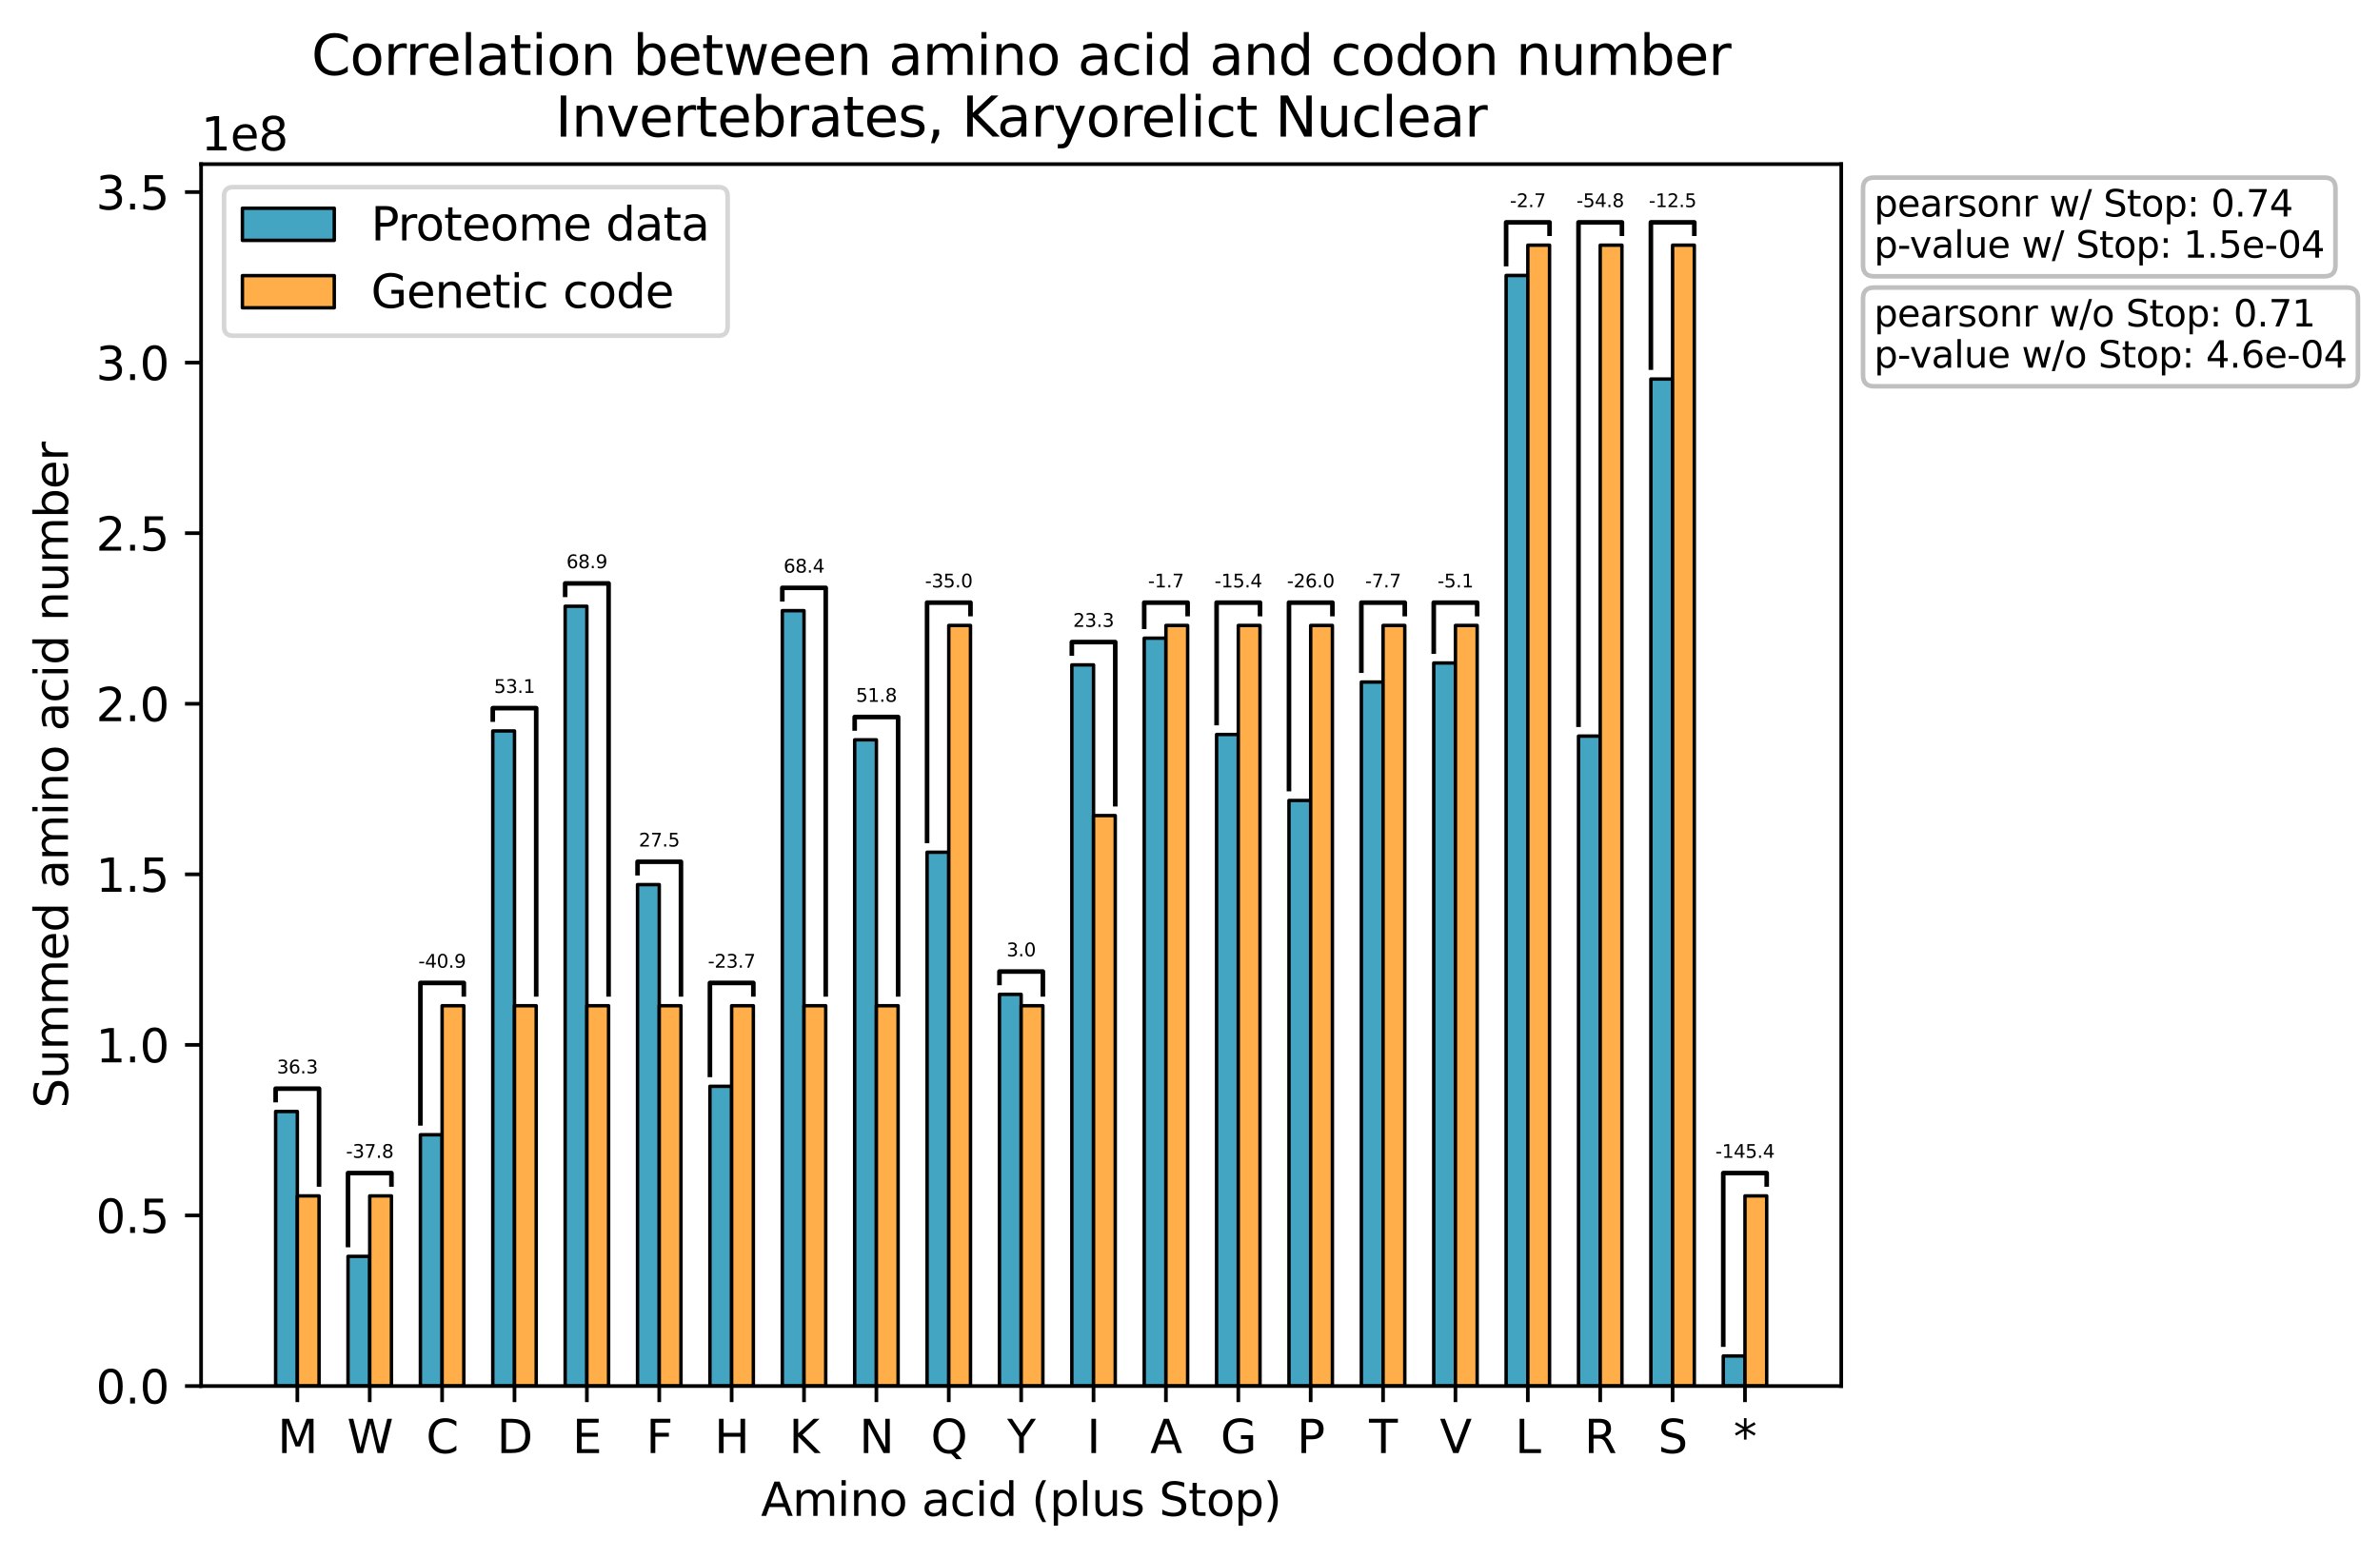 <?xml version="1.0" encoding="utf-8" standalone="no"?>
<!DOCTYPE svg PUBLIC "-//W3C//DTD SVG 1.1//EN"
  "http://www.w3.org/Graphics/SVG/1.1/DTD/svg11.dtd">
<svg xmlns:xlink="http://www.w3.org/1999/xlink" width="518.206pt" height="339.424pt" viewBox="0 0 518.206 339.424" xmlns="http://www.w3.org/2000/svg" version="1.1">
 <defs>
  <style type="text/css">*{stroke-linejoin: round; stroke-linecap: butt}</style>
 </defs>
 <g id="figure_1">
  <g id="patch_1">
   <path d="M 0 339.424 
L 518.206 339.424 
L 518.206 0 
L 0 0 
z
" style="fill: #ffffff"/>
  </g>
  <g id="axes_1">
   <g id="patch_2">
    <path d="M 43.781 301.868 
L 400.901 301.868 
L 400.901 35.755 
L 43.781 35.755 
z
" style="fill: #ffffff"/>
   </g>
   <g id="patch_3">
    <path d="M 60.014 301.868 
L 64.742 301.868 
L 64.742 242.071 
L 60.014 242.071 
z
" clip-path="url(#p39291cb3d7)" style="fill: #44a5c2; stroke: #000000; stroke-width: 0.75; stroke-linejoin: miter"/>
   </g>
   <g id="patch_4">
    <path d="M 75.774 301.868 
L 80.502 301.868 
L 80.502 273.629 
L 75.774 273.629 
z
" clip-path="url(#p39291cb3d7)" style="fill: #44a5c2; stroke: #000000; stroke-width: 0.75; stroke-linejoin: miter"/>
   </g>
   <g id="patch_5">
    <path d="M 91.534 301.868 
L 96.262 301.868 
L 96.262 247.141 
L 91.534 247.141 
z
" clip-path="url(#p39291cb3d7)" style="fill: #44a5c2; stroke: #000000; stroke-width: 0.75; stroke-linejoin: miter"/>
   </g>
   <g id="patch_6">
    <path d="M 107.294 301.868 
L 112.022 301.868 
L 112.022 159.197 
L 107.294 159.197 
z
" clip-path="url(#p39291cb3d7)" style="fill: #44a5c2; stroke: #000000; stroke-width: 0.75; stroke-linejoin: miter"/>
   </g>
   <g id="patch_7">
    <path d="M 123.054 301.868 
L 127.782 301.868 
L 127.782 132.035 
L 123.054 132.035 
z
" clip-path="url(#p39291cb3d7)" style="fill: #44a5c2; stroke: #000000; stroke-width: 0.75; stroke-linejoin: miter"/>
   </g>
   <g id="patch_8">
    <path d="M 138.814 301.868 
L 143.542 301.868 
L 143.542 192.659 
L 138.814 192.659 
z
" clip-path="url(#p39291cb3d7)" style="fill: #44a5c2; stroke: #000000; stroke-width: 0.75; stroke-linejoin: miter"/>
   </g>
   <g id="patch_9">
    <path d="M 154.574 301.868 
L 159.302 301.868 
L 159.302 236.589 
L 154.574 236.589 
z
" clip-path="url(#p39291cb3d7)" style="fill: #44a5c2; stroke: #000000; stroke-width: 0.75; stroke-linejoin: miter"/>
   </g>
   <g id="patch_10">
    <path d="M 170.333 301.868 
L 175.061 301.868 
L 175.061 132.998 
L 170.333 132.998 
z
" clip-path="url(#p39291cb3d7)" style="fill: #44a5c2; stroke: #000000; stroke-width: 0.75; stroke-linejoin: miter"/>
   </g>
   <g id="patch_11">
    <path d="M 186.093 301.868 
L 190.821 301.868 
L 190.821 161.13 
L 186.093 161.13 
z
" clip-path="url(#p39291cb3d7)" style="fill: #44a5c2; stroke: #000000; stroke-width: 0.75; stroke-linejoin: miter"/>
   </g>
   <g id="patch_12">
    <path d="M 201.853 301.868 
L 206.581 301.868 
L 206.581 185.616 
L 201.853 185.616 
z
" clip-path="url(#p39291cb3d7)" style="fill: #44a5c2; stroke: #000000; stroke-width: 0.75; stroke-linejoin: miter"/>
   </g>
   <g id="patch_13">
    <path d="M 217.613 301.868 
L 222.341 301.868 
L 222.341 216.563 
L 217.613 216.563 
z
" clip-path="url(#p39291cb3d7)" style="fill: #44a5c2; stroke: #000000; stroke-width: 0.75; stroke-linejoin: miter"/>
   </g>
   <g id="patch_14">
    <path d="M 233.373 301.868 
L 238.101 301.868 
L 238.101 144.809 
L 233.373 144.809 
z
" clip-path="url(#p39291cb3d7)" style="fill: #44a5c2; stroke: #000000; stroke-width: 0.75; stroke-linejoin: miter"/>
   </g>
   <g id="patch_15">
    <path d="M 249.133 301.868 
L 253.861 301.868 
L 253.861 138.992 
L 249.133 138.992 
z
" clip-path="url(#p39291cb3d7)" style="fill: #44a5c2; stroke: #000000; stroke-width: 0.75; stroke-linejoin: miter"/>
   </g>
   <g id="patch_16">
    <path d="M 264.893 301.868 
L 269.621 301.868 
L 269.621 159.966 
L 264.893 159.966 
z
" clip-path="url(#p39291cb3d7)" style="fill: #44a5c2; stroke: #000000; stroke-width: 0.75; stroke-linejoin: miter"/>
   </g>
   <g id="patch_17">
    <path d="M 280.653 301.868 
L 285.381 301.868 
L 285.381 174.339 
L 280.653 174.339 
z
" clip-path="url(#p39291cb3d7)" style="fill: #44a5c2; stroke: #000000; stroke-width: 0.75; stroke-linejoin: miter"/>
   </g>
   <g id="patch_18">
    <path d="M 296.413 301.868 
L 301.141 301.868 
L 301.141 148.546 
L 296.413 148.546 
z
" clip-path="url(#p39291cb3d7)" style="fill: #44a5c2; stroke: #000000; stroke-width: 0.75; stroke-linejoin: miter"/>
   </g>
   <g id="patch_19">
    <path d="M 312.173 301.868 
L 316.901 301.868 
L 316.901 144.397 
L 312.173 144.397 
z
" clip-path="url(#p39291cb3d7)" style="fill: #44a5c2; stroke: #000000; stroke-width: 0.75; stroke-linejoin: miter"/>
   </g>
   <g id="patch_20">
    <path d="M 327.933 301.868 
L 332.661 301.868 
L 332.661 59.995 
L 327.933 59.995 
z
" clip-path="url(#p39291cb3d7)" style="fill: #44a5c2; stroke: #000000; stroke-width: 0.75; stroke-linejoin: miter"/>
   </g>
   <g id="patch_21">
    <path d="M 343.693 301.868 
L 348.421 301.868 
L 348.421 160.321 
L 343.693 160.321 
z
" clip-path="url(#p39291cb3d7)" style="fill: #44a5c2; stroke: #000000; stroke-width: 0.75; stroke-linejoin: miter"/>
   </g>
   <g id="patch_22">
    <path d="M 359.453 301.868 
L 364.181 301.868 
L 364.181 82.549 
L 359.453 82.549 
z
" clip-path="url(#p39291cb3d7)" style="fill: #44a5c2; stroke: #000000; stroke-width: 0.75; stroke-linejoin: miter"/>
   </g>
   <g id="patch_23">
    <path d="M 375.213 301.868 
L 379.941 301.868 
L 379.941 295.324 
L 375.213 295.324 
z
" clip-path="url(#p39291cb3d7)" style="fill: #44a5c2; stroke: #000000; stroke-width: 0.75; stroke-linejoin: miter"/>
   </g>
   <g id="patch_24">
    <path d="M 64.742 301.868 
L 69.47 301.868 
L 69.47 260.456 
L 64.742 260.456 
z
" clip-path="url(#p39291cb3d7)" style="fill: #ffae49; stroke: #000000; stroke-width: 0.75; stroke-linejoin: miter"/>
   </g>
   <g id="patch_25">
    <path d="M 80.502 301.868 
L 85.23 301.868 
L 85.23 260.456 
L 80.502 260.456 
z
" clip-path="url(#p39291cb3d7)" style="fill: #ffae49; stroke: #000000; stroke-width: 0.75; stroke-linejoin: miter"/>
   </g>
   <g id="patch_26">
    <path d="M 96.262 301.868 
L 100.99 301.868 
L 100.99 219.044 
L 96.262 219.044 
z
" clip-path="url(#p39291cb3d7)" style="fill: #ffae49; stroke: #000000; stroke-width: 0.75; stroke-linejoin: miter"/>
   </g>
   <g id="patch_27">
    <path d="M 112.022 301.868 
L 116.75 301.868 
L 116.75 219.044 
L 112.022 219.044 
z
" clip-path="url(#p39291cb3d7)" style="fill: #ffae49; stroke: #000000; stroke-width: 0.75; stroke-linejoin: miter"/>
   </g>
   <g id="patch_28">
    <path d="M 127.782 301.868 
L 132.51 301.868 
L 132.51 219.044 
L 127.782 219.044 
z
" clip-path="url(#p39291cb3d7)" style="fill: #ffae49; stroke: #000000; stroke-width: 0.75; stroke-linejoin: miter"/>
   </g>
   <g id="patch_29">
    <path d="M 143.542 301.868 
L 148.27 301.868 
L 148.27 219.044 
L 143.542 219.044 
z
" clip-path="url(#p39291cb3d7)" style="fill: #ffae49; stroke: #000000; stroke-width: 0.75; stroke-linejoin: miter"/>
   </g>
   <g id="patch_30">
    <path d="M 159.302 301.868 
L 164.03 301.868 
L 164.03 219.044 
L 159.302 219.044 
z
" clip-path="url(#p39291cb3d7)" style="fill: #ffae49; stroke: #000000; stroke-width: 0.75; stroke-linejoin: miter"/>
   </g>
   <g id="patch_31">
    <path d="M 175.061 301.868 
L 179.789 301.868 
L 179.789 219.044 
L 175.061 219.044 
z
" clip-path="url(#p39291cb3d7)" style="fill: #ffae49; stroke: #000000; stroke-width: 0.75; stroke-linejoin: miter"/>
   </g>
   <g id="patch_32">
    <path d="M 190.821 301.868 
L 195.549 301.868 
L 195.549 219.044 
L 190.821 219.044 
z
" clip-path="url(#p39291cb3d7)" style="fill: #ffae49; stroke: #000000; stroke-width: 0.75; stroke-linejoin: miter"/>
   </g>
   <g id="patch_33">
    <path d="M 206.581 301.868 
L 211.309 301.868 
L 211.309 136.22 
L 206.581 136.22 
z
" clip-path="url(#p39291cb3d7)" style="fill: #ffae49; stroke: #000000; stroke-width: 0.75; stroke-linejoin: miter"/>
   </g>
   <g id="patch_34">
    <path d="M 222.341 301.868 
L 227.069 301.868 
L 227.069 219.044 
L 222.341 219.044 
z
" clip-path="url(#p39291cb3d7)" style="fill: #ffae49; stroke: #000000; stroke-width: 0.75; stroke-linejoin: miter"/>
   </g>
   <g id="patch_35">
    <path d="M 238.101 301.868 
L 242.829 301.868 
L 242.829 177.632 
L 238.101 177.632 
z
" clip-path="url(#p39291cb3d7)" style="fill: #ffae49; stroke: #000000; stroke-width: 0.75; stroke-linejoin: miter"/>
   </g>
   <g id="patch_36">
    <path d="M 253.861 301.868 
L 258.589 301.868 
L 258.589 136.22 
L 253.861 136.22 
z
" clip-path="url(#p39291cb3d7)" style="fill: #ffae49; stroke: #000000; stroke-width: 0.75; stroke-linejoin: miter"/>
   </g>
   <g id="patch_37">
    <path d="M 269.621 301.868 
L 274.349 301.868 
L 274.349 136.22 
L 269.621 136.22 
z
" clip-path="url(#p39291cb3d7)" style="fill: #ffae49; stroke: #000000; stroke-width: 0.75; stroke-linejoin: miter"/>
   </g>
   <g id="patch_38">
    <path d="M 285.381 301.868 
L 290.109 301.868 
L 290.109 136.22 
L 285.381 136.22 
z
" clip-path="url(#p39291cb3d7)" style="fill: #ffae49; stroke: #000000; stroke-width: 0.75; stroke-linejoin: miter"/>
   </g>
   <g id="patch_39">
    <path d="M 301.141 301.868 
L 305.869 301.868 
L 305.869 136.22 
L 301.141 136.22 
z
" clip-path="url(#p39291cb3d7)" style="fill: #ffae49; stroke: #000000; stroke-width: 0.75; stroke-linejoin: miter"/>
   </g>
   <g id="patch_40">
    <path d="M 316.901 301.868 
L 321.629 301.868 
L 321.629 136.22 
L 316.901 136.22 
z
" clip-path="url(#p39291cb3d7)" style="fill: #ffae49; stroke: #000000; stroke-width: 0.75; stroke-linejoin: miter"/>
   </g>
   <g id="patch_41">
    <path d="M 332.661 301.868 
L 337.389 301.868 
L 337.389 53.397 
L 332.661 53.397 
z
" clip-path="url(#p39291cb3d7)" style="fill: #ffae49; stroke: #000000; stroke-width: 0.75; stroke-linejoin: miter"/>
   </g>
   <g id="patch_42">
    <path d="M 348.421 301.868 
L 353.149 301.868 
L 353.149 53.397 
L 348.421 53.397 
z
" clip-path="url(#p39291cb3d7)" style="fill: #ffae49; stroke: #000000; stroke-width: 0.75; stroke-linejoin: miter"/>
   </g>
   <g id="patch_43">
    <path d="M 364.181 301.868 
L 368.909 301.868 
L 368.909 53.397 
L 364.181 53.397 
z
" clip-path="url(#p39291cb3d7)" style="fill: #ffae49; stroke: #000000; stroke-width: 0.75; stroke-linejoin: miter"/>
   </g>
   <g id="patch_44">
    <path d="M 379.941 301.868 
L 384.669 301.868 
L 384.669 260.456 
L 379.941 260.456 
z
" clip-path="url(#p39291cb3d7)" style="fill: #ffae49; stroke: #000000; stroke-width: 0.75; stroke-linejoin: miter"/>
   </g>
   <g id="matplotlib.axis_1">
    <g id="xtick_1">
     <g id="line2d_1">
      <defs>
       <path id="m3c05bebf67" d="M 0 0 
L 0 3.5 
" style="stroke: #000000; stroke-width: 0.8"/>
      </defs>
      <g>
       <use xlink:href="#m3c05bebf67" x="64.742" y="301.868" style="stroke: #000000; stroke-width: 0.8"/>
      </g>
     </g>
     <g id="text_1">
      <!-- M -->
      <g transform="translate(60.428 316.466) scale(0.1 -0.1)">
       <defs>
        <path id="DejaVuSans-4d" d="M 628 4666 
L 1569 4666 
L 2759 1491 
L 3956 4666 
L 4897 4666 
L 4897 0 
L 4281 0 
L 4281 4097 
L 3078 897 
L 2444 897 
L 1241 4097 
L 1241 0 
L 628 0 
L 628 4666 
z
" transform="scale(0.016)"/>
       </defs>
       <use xlink:href="#DejaVuSans-4d"/>
      </g>
     </g>
    </g>
    <g id="xtick_2">
     <g id="line2d_2">
      <g>
       <use xlink:href="#m3c05bebf67" x="80.502" y="301.868" style="stroke: #000000; stroke-width: 0.8"/>
      </g>
     </g>
     <g id="text_2">
      <!-- W -->
      <g transform="translate(75.558 316.466) scale(0.1 -0.1)">
       <defs>
        <path id="DejaVuSans-57" d="M 213 4666 
L 850 4666 
L 1831 722 
L 2809 4666 
L 3519 4666 
L 4500 722 
L 5478 4666 
L 6119 4666 
L 4947 0 
L 4153 0 
L 3169 4050 
L 2175 0 
L 1381 0 
L 213 4666 
z
" transform="scale(0.016)"/>
       </defs>
       <use xlink:href="#DejaVuSans-57"/>
      </g>
     </g>
    </g>
    <g id="xtick_3">
     <g id="line2d_3">
      <g>
       <use xlink:href="#m3c05bebf67" x="96.262" y="301.868" style="stroke: #000000; stroke-width: 0.8"/>
      </g>
     </g>
     <g id="text_3">
      <!-- C -->
      <g transform="translate(92.77 316.466) scale(0.1 -0.1)">
       <defs>
        <path id="DejaVuSans-43" d="M 4122 4306 
L 4122 3641 
Q 3803 3938 3442 4084 
Q 3081 4231 2675 4231 
Q 1875 4231 1450 3742 
Q 1025 3253 1025 2328 
Q 1025 1406 1450 917 
Q 1875 428 2675 428 
Q 3081 428 3442 575 
Q 3803 722 4122 1019 
L 4122 359 
Q 3791 134 3420 21 
Q 3050 -91 2638 -91 
Q 1578 -91 968 557 
Q 359 1206 359 2328 
Q 359 3453 968 4101 
Q 1578 4750 2638 4750 
Q 3056 4750 3426 4639 
Q 3797 4528 4122 4306 
z
" transform="scale(0.016)"/>
       </defs>
       <use xlink:href="#DejaVuSans-43"/>
      </g>
     </g>
    </g>
    <g id="xtick_4">
     <g id="line2d_4">
      <g>
       <use xlink:href="#m3c05bebf67" x="112.022" y="301.868" style="stroke: #000000; stroke-width: 0.8"/>
      </g>
     </g>
     <g id="text_4">
      <!-- D -->
      <g transform="translate(108.172 316.466) scale(0.1 -0.1)">
       <defs>
        <path id="DejaVuSans-44" d="M 1259 4147 
L 1259 519 
L 2022 519 
Q 2988 519 3436 956 
Q 3884 1394 3884 2338 
Q 3884 3275 3436 3711 
Q 2988 4147 2022 4147 
L 1259 4147 
z
M 628 4666 
L 1925 4666 
Q 3281 4666 3915 4102 
Q 4550 3538 4550 2338 
Q 4550 1131 3912 565 
Q 3275 0 1925 0 
L 628 0 
L 628 4666 
z
" transform="scale(0.016)"/>
       </defs>
       <use xlink:href="#DejaVuSans-44"/>
      </g>
     </g>
    </g>
    <g id="xtick_5">
     <g id="line2d_5">
      <g>
       <use xlink:href="#m3c05bebf67" x="127.782" y="301.868" style="stroke: #000000; stroke-width: 0.8"/>
      </g>
     </g>
     <g id="text_5">
      <!-- E -->
      <g transform="translate(124.622 316.466) scale(0.1 -0.1)">
       <defs>
        <path id="DejaVuSans-45" d="M 628 4666 
L 3578 4666 
L 3578 4134 
L 1259 4134 
L 1259 2753 
L 3481 2753 
L 3481 2222 
L 1259 2222 
L 1259 531 
L 3634 531 
L 3634 0 
L 628 0 
L 628 4666 
z
" transform="scale(0.016)"/>
       </defs>
       <use xlink:href="#DejaVuSans-45"/>
      </g>
     </g>
    </g>
    <g id="xtick_6">
     <g id="line2d_6">
      <g>
       <use xlink:href="#m3c05bebf67" x="143.542" y="301.868" style="stroke: #000000; stroke-width: 0.8"/>
      </g>
     </g>
     <g id="text_6">
      <!-- F -->
      <g transform="translate(140.666 316.466) scale(0.1 -0.1)">
       <defs>
        <path id="DejaVuSans-46" d="M 628 4666 
L 3309 4666 
L 3309 4134 
L 1259 4134 
L 1259 2759 
L 3109 2759 
L 3109 2228 
L 1259 2228 
L 1259 0 
L 628 0 
L 628 4666 
z
" transform="scale(0.016)"/>
       </defs>
       <use xlink:href="#DejaVuSans-46"/>
      </g>
     </g>
    </g>
    <g id="xtick_7">
     <g id="line2d_7">
      <g>
       <use xlink:href="#m3c05bebf67" x="159.302" y="301.868" style="stroke: #000000; stroke-width: 0.8"/>
      </g>
     </g>
     <g id="text_7">
      <!-- H -->
      <g transform="translate(155.541 316.466) scale(0.1 -0.1)">
       <defs>
        <path id="DejaVuSans-48" d="M 628 4666 
L 1259 4666 
L 1259 2753 
L 3553 2753 
L 3553 4666 
L 4184 4666 
L 4184 0 
L 3553 0 
L 3553 2222 
L 1259 2222 
L 1259 0 
L 628 0 
L 628 4666 
z
" transform="scale(0.016)"/>
       </defs>
       <use xlink:href="#DejaVuSans-48"/>
      </g>
     </g>
    </g>
    <g id="xtick_8">
     <g id="line2d_8">
      <g>
       <use xlink:href="#m3c05bebf67" x="175.061" y="301.868" style="stroke: #000000; stroke-width: 0.8"/>
      </g>
     </g>
     <g id="text_8">
      <!-- K -->
      <g transform="translate(171.783 316.466) scale(0.1 -0.1)">
       <defs>
        <path id="DejaVuSans-4b" d="M 628 4666 
L 1259 4666 
L 1259 2694 
L 3353 4666 
L 4166 4666 
L 1850 2491 
L 4331 0 
L 3500 0 
L 1259 2247 
L 1259 0 
L 628 0 
L 628 4666 
z
" transform="scale(0.016)"/>
       </defs>
       <use xlink:href="#DejaVuSans-4b"/>
      </g>
     </g>
    </g>
    <g id="xtick_9">
     <g id="line2d_9">
      <g>
       <use xlink:href="#m3c05bebf67" x="190.821" y="301.868" style="stroke: #000000; stroke-width: 0.8"/>
      </g>
     </g>
     <g id="text_9">
      <!-- N -->
      <g transform="translate(187.081 316.466) scale(0.1 -0.1)">
       <defs>
        <path id="DejaVuSans-4e" d="M 628 4666 
L 1478 4666 
L 3547 763 
L 3547 4666 
L 4159 4666 
L 4159 0 
L 3309 0 
L 1241 3903 
L 1241 0 
L 628 0 
L 628 4666 
z
" transform="scale(0.016)"/>
       </defs>
       <use xlink:href="#DejaVuSans-4e"/>
      </g>
     </g>
    </g>
    <g id="xtick_10">
     <g id="line2d_10">
      <g>
       <use xlink:href="#m3c05bebf67" x="206.581" y="301.868" style="stroke: #000000; stroke-width: 0.8"/>
      </g>
     </g>
     <g id="text_10">
      <!-- Q -->
      <g transform="translate(202.645 316.466) scale(0.1 -0.1)">
       <defs>
        <path id="DejaVuSans-51" d="M 2522 4238 
Q 1834 4238 1429 3725 
Q 1025 3213 1025 2328 
Q 1025 1447 1429 934 
Q 1834 422 2522 422 
Q 3209 422 3611 934 
Q 4013 1447 4013 2328 
Q 4013 3213 3611 3725 
Q 3209 4238 2522 4238 
z
M 3406 84 
L 4238 -825 
L 3475 -825 
L 2784 -78 
Q 2681 -84 2626 -87 
Q 2572 -91 2522 -91 
Q 1538 -91 948 567 
Q 359 1225 359 2328 
Q 359 3434 948 4092 
Q 1538 4750 2522 4750 
Q 3503 4750 4090 4092 
Q 4678 3434 4678 2328 
Q 4678 1516 4351 937 
Q 4025 359 3406 84 
z
" transform="scale(0.016)"/>
       </defs>
       <use xlink:href="#DejaVuSans-51"/>
      </g>
     </g>
    </g>
    <g id="xtick_11">
     <g id="line2d_11">
      <g>
       <use xlink:href="#m3c05bebf67" x="222.341" y="301.868" style="stroke: #000000; stroke-width: 0.8"/>
      </g>
     </g>
     <g id="text_11">
      <!-- Y -->
      <g transform="translate(219.287 316.466) scale(0.1 -0.1)">
       <defs>
        <path id="DejaVuSans-59" d="M -13 4666 
L 666 4666 
L 1959 2747 
L 3244 4666 
L 3922 4666 
L 2272 2222 
L 2272 0 
L 1638 0 
L 1638 2222 
L -13 4666 
z
" transform="scale(0.016)"/>
       </defs>
       <use xlink:href="#DejaVuSans-59"/>
      </g>
     </g>
    </g>
    <g id="xtick_12">
     <g id="line2d_12">
      <g>
       <use xlink:href="#m3c05bebf67" x="238.101" y="301.868" style="stroke: #000000; stroke-width: 0.8"/>
      </g>
     </g>
     <g id="text_12">
      <!-- I -->
      <g transform="translate(236.626 316.466) scale(0.1 -0.1)">
       <defs>
        <path id="DejaVuSans-49" d="M 628 4666 
L 1259 4666 
L 1259 0 
L 628 0 
L 628 4666 
z
" transform="scale(0.016)"/>
       </defs>
       <use xlink:href="#DejaVuSans-49"/>
      </g>
     </g>
    </g>
    <g id="xtick_13">
     <g id="line2d_13">
      <g>
       <use xlink:href="#m3c05bebf67" x="253.861" y="301.868" style="stroke: #000000; stroke-width: 0.8"/>
      </g>
     </g>
     <g id="text_13">
      <!-- A -->
      <g transform="translate(250.441 316.466) scale(0.1 -0.1)">
       <defs>
        <path id="DejaVuSans-41" d="M 2188 4044 
L 1331 1722 
L 3047 1722 
L 2188 4044 
z
M 1831 4666 
L 2547 4666 
L 4325 0 
L 3669 0 
L 3244 1197 
L 1141 1197 
L 716 0 
L 50 0 
L 1831 4666 
z
" transform="scale(0.016)"/>
       </defs>
       <use xlink:href="#DejaVuSans-41"/>
      </g>
     </g>
    </g>
    <g id="xtick_14">
     <g id="line2d_14">
      <g>
       <use xlink:href="#m3c05bebf67" x="269.621" y="301.868" style="stroke: #000000; stroke-width: 0.8"/>
      </g>
     </g>
     <g id="text_14">
      <!-- G -->
      <g transform="translate(265.747 316.466) scale(0.1 -0.1)">
       <defs>
        <path id="DejaVuSans-47" d="M 3809 666 
L 3809 1919 
L 2778 1919 
L 2778 2438 
L 4434 2438 
L 4434 434 
Q 4069 175 3628 42 
Q 3188 -91 2688 -91 
Q 1594 -91 976 548 
Q 359 1188 359 2328 
Q 359 3472 976 4111 
Q 1594 4750 2688 4750 
Q 3144 4750 3555 4637 
Q 3966 4525 4313 4306 
L 4313 3634 
Q 3963 3931 3569 4081 
Q 3175 4231 2741 4231 
Q 1884 4231 1454 3753 
Q 1025 3275 1025 2328 
Q 1025 1384 1454 906 
Q 1884 428 2741 428 
Q 3075 428 3337 486 
Q 3600 544 3809 666 
z
" transform="scale(0.016)"/>
       </defs>
       <use xlink:href="#DejaVuSans-47"/>
      </g>
     </g>
    </g>
    <g id="xtick_15">
     <g id="line2d_15">
      <g>
       <use xlink:href="#m3c05bebf67" x="285.381" y="301.868" style="stroke: #000000; stroke-width: 0.8"/>
      </g>
     </g>
     <g id="text_15">
      <!-- P -->
      <g transform="translate(282.366 316.466) scale(0.1 -0.1)">
       <defs>
        <path id="DejaVuSans-50" d="M 1259 4147 
L 1259 2394 
L 2053 2394 
Q 2494 2394 2734 2622 
Q 2975 2850 2975 3272 
Q 2975 3691 2734 3919 
Q 2494 4147 2053 4147 
L 1259 4147 
z
M 628 4666 
L 2053 4666 
Q 2838 4666 3239 4311 
Q 3641 3956 3641 3272 
Q 3641 2581 3239 2228 
Q 2838 1875 2053 1875 
L 1259 1875 
L 1259 0 
L 628 0 
L 628 4666 
z
" transform="scale(0.016)"/>
       </defs>
       <use xlink:href="#DejaVuSans-50"/>
      </g>
     </g>
    </g>
    <g id="xtick_16">
     <g id="line2d_16">
      <g>
       <use xlink:href="#m3c05bebf67" x="301.141" y="301.868" style="stroke: #000000; stroke-width: 0.8"/>
      </g>
     </g>
     <g id="text_16">
      <!-- T -->
      <g transform="translate(298.087 316.466) scale(0.1 -0.1)">
       <defs>
        <path id="DejaVuSans-54" d="M -19 4666 
L 3928 4666 
L 3928 4134 
L 2272 4134 
L 2272 0 
L 1638 0 
L 1638 4134 
L -19 4134 
L -19 4666 
z
" transform="scale(0.016)"/>
       </defs>
       <use xlink:href="#DejaVuSans-54"/>
      </g>
     </g>
    </g>
    <g id="xtick_17">
     <g id="line2d_17">
      <g>
       <use xlink:href="#m3c05bebf67" x="316.901" y="301.868" style="stroke: #000000; stroke-width: 0.8"/>
      </g>
     </g>
     <g id="text_17">
      <!-- V -->
      <g transform="translate(313.481 316.466) scale(0.1 -0.1)">
       <defs>
        <path id="DejaVuSans-56" d="M 1831 0 
L 50 4666 
L 709 4666 
L 2188 738 
L 3669 4666 
L 4325 4666 
L 2547 0 
L 1831 0 
z
" transform="scale(0.016)"/>
       </defs>
       <use xlink:href="#DejaVuSans-56"/>
      </g>
     </g>
    </g>
    <g id="xtick_18">
     <g id="line2d_18">
      <g>
       <use xlink:href="#m3c05bebf67" x="332.661" y="301.868" style="stroke: #000000; stroke-width: 0.8"/>
      </g>
     </g>
     <g id="text_18">
      <!-- L -->
      <g transform="translate(329.875 316.466) scale(0.1 -0.1)">
       <defs>
        <path id="DejaVuSans-4c" d="M 628 4666 
L 1259 4666 
L 1259 531 
L 3531 531 
L 3531 0 
L 628 0 
L 628 4666 
z
" transform="scale(0.016)"/>
       </defs>
       <use xlink:href="#DejaVuSans-4c"/>
      </g>
     </g>
    </g>
    <g id="xtick_19">
     <g id="line2d_19">
      <g>
       <use xlink:href="#m3c05bebf67" x="348.421" y="301.868" style="stroke: #000000; stroke-width: 0.8"/>
      </g>
     </g>
     <g id="text_19">
      <!-- R -->
      <g transform="translate(344.946 316.466) scale(0.1 -0.1)">
       <defs>
        <path id="DejaVuSans-52" d="M 2841 2188 
Q 3044 2119 3236 1894 
Q 3428 1669 3622 1275 
L 4263 0 
L 3584 0 
L 2988 1197 
Q 2756 1666 2539 1819 
Q 2322 1972 1947 1972 
L 1259 1972 
L 1259 0 
L 628 0 
L 628 4666 
L 2053 4666 
Q 2853 4666 3247 4331 
Q 3641 3997 3641 3322 
Q 3641 2881 3436 2590 
Q 3231 2300 2841 2188 
z
M 1259 4147 
L 1259 2491 
L 2053 2491 
Q 2509 2491 2742 2702 
Q 2975 2913 2975 3322 
Q 2975 3731 2742 3939 
Q 2509 4147 2053 4147 
L 1259 4147 
z
" transform="scale(0.016)"/>
       </defs>
       <use xlink:href="#DejaVuSans-52"/>
      </g>
     </g>
    </g>
    <g id="xtick_20">
     <g id="line2d_20">
      <g>
       <use xlink:href="#m3c05bebf67" x="364.181" y="301.868" style="stroke: #000000; stroke-width: 0.8"/>
      </g>
     </g>
     <g id="text_20">
      <!-- S -->
      <g transform="translate(361.006 316.466) scale(0.1 -0.1)">
       <defs>
        <path id="DejaVuSans-53" d="M 3425 4513 
L 3425 3897 
Q 3066 4069 2747 4153 
Q 2428 4238 2131 4238 
Q 1616 4238 1336 4038 
Q 1056 3838 1056 3469 
Q 1056 3159 1242 3001 
Q 1428 2844 1947 2747 
L 2328 2669 
Q 3034 2534 3370 2195 
Q 3706 1856 3706 1288 
Q 3706 609 3251 259 
Q 2797 -91 1919 -91 
Q 1588 -91 1214 -16 
Q 841 59 441 206 
L 441 856 
Q 825 641 1194 531 
Q 1563 422 1919 422 
Q 2459 422 2753 634 
Q 3047 847 3047 1241 
Q 3047 1584 2836 1778 
Q 2625 1972 2144 2069 
L 1759 2144 
Q 1053 2284 737 2584 
Q 422 2884 422 3419 
Q 422 4038 858 4394 
Q 1294 4750 2059 4750 
Q 2388 4750 2728 4690 
Q 3069 4631 3425 4513 
z
" transform="scale(0.016)"/>
       </defs>
       <use xlink:href="#DejaVuSans-53"/>
      </g>
     </g>
    </g>
    <g id="xtick_21">
     <g id="line2d_21">
      <g>
       <use xlink:href="#m3c05bebf67" x="379.941" y="301.868" style="stroke: #000000; stroke-width: 0.8"/>
      </g>
     </g>
     <g id="text_21">
      <!-- * -->
      <g transform="translate(377.441 316.466) scale(0.1 -0.1)">
       <defs>
        <path id="DejaVuSans-2a" d="M 3009 3897 
L 1888 3291 
L 3009 2681 
L 2828 2375 
L 1778 3009 
L 1778 1831 
L 1422 1831 
L 1422 3009 
L 372 2375 
L 191 2681 
L 1313 3291 
L 191 3897 
L 372 4206 
L 1422 3572 
L 1422 4750 
L 1778 4750 
L 1778 3572 
L 2828 4206 
L 3009 3897 
z
" transform="scale(0.016)"/>
       </defs>
       <use xlink:href="#DejaVuSans-2a"/>
      </g>
     </g>
    </g>
    <g id="text_22">
     <!-- Amino acid (plus Stop) -->
     <g transform="translate(165.683 330.144) scale(0.1 -0.1)">
      <defs>
       <path id="DejaVuSans-6d" d="M 3328 2828 
Q 3544 3216 3844 3400 
Q 4144 3584 4550 3584 
Q 5097 3584 5394 3201 
Q 5691 2819 5691 2113 
L 5691 0 
L 5113 0 
L 5113 2094 
Q 5113 2597 4934 2840 
Q 4756 3084 4391 3084 
Q 3944 3084 3684 2787 
Q 3425 2491 3425 1978 
L 3425 0 
L 2847 0 
L 2847 2094 
Q 2847 2600 2669 2842 
Q 2491 3084 2119 3084 
Q 1678 3084 1418 2786 
Q 1159 2488 1159 1978 
L 1159 0 
L 581 0 
L 581 3500 
L 1159 3500 
L 1159 2956 
Q 1356 3278 1631 3431 
Q 1906 3584 2284 3584 
Q 2666 3584 2933 3390 
Q 3200 3197 3328 2828 
z
" transform="scale(0.016)"/>
       <path id="DejaVuSans-69" d="M 603 3500 
L 1178 3500 
L 1178 0 
L 603 0 
L 603 3500 
z
M 603 4863 
L 1178 4863 
L 1178 4134 
L 603 4134 
L 603 4863 
z
" transform="scale(0.016)"/>
       <path id="DejaVuSans-6e" d="M 3513 2113 
L 3513 0 
L 2938 0 
L 2938 2094 
Q 2938 2591 2744 2837 
Q 2550 3084 2163 3084 
Q 1697 3084 1428 2787 
Q 1159 2491 1159 1978 
L 1159 0 
L 581 0 
L 581 3500 
L 1159 3500 
L 1159 2956 
Q 1366 3272 1645 3428 
Q 1925 3584 2291 3584 
Q 2894 3584 3203 3211 
Q 3513 2838 3513 2113 
z
" transform="scale(0.016)"/>
       <path id="DejaVuSans-6f" d="M 1959 3097 
Q 1497 3097 1228 2736 
Q 959 2375 959 1747 
Q 959 1119 1226 758 
Q 1494 397 1959 397 
Q 2419 397 2687 759 
Q 2956 1122 2956 1747 
Q 2956 2369 2687 2733 
Q 2419 3097 1959 3097 
z
M 1959 3584 
Q 2709 3584 3137 3096 
Q 3566 2609 3566 1747 
Q 3566 888 3137 398 
Q 2709 -91 1959 -91 
Q 1206 -91 779 398 
Q 353 888 353 1747 
Q 353 2609 779 3096 
Q 1206 3584 1959 3584 
z
" transform="scale(0.016)"/>
       <path id="DejaVuSans-20" transform="scale(0.016)"/>
       <path id="DejaVuSans-61" d="M 2194 1759 
Q 1497 1759 1228 1600 
Q 959 1441 959 1056 
Q 959 750 1161 570 
Q 1363 391 1709 391 
Q 2188 391 2477 730 
Q 2766 1069 2766 1631 
L 2766 1759 
L 2194 1759 
z
M 3341 1997 
L 3341 0 
L 2766 0 
L 2766 531 
Q 2569 213 2275 61 
Q 1981 -91 1556 -91 
Q 1019 -91 701 211 
Q 384 513 384 1019 
Q 384 1609 779 1909 
Q 1175 2209 1959 2209 
L 2766 2209 
L 2766 2266 
Q 2766 2663 2505 2880 
Q 2244 3097 1772 3097 
Q 1472 3097 1187 3025 
Q 903 2953 641 2809 
L 641 3341 
Q 956 3463 1253 3523 
Q 1550 3584 1831 3584 
Q 2591 3584 2966 3190 
Q 3341 2797 3341 1997 
z
" transform="scale(0.016)"/>
       <path id="DejaVuSans-63" d="M 3122 3366 
L 3122 2828 
Q 2878 2963 2633 3030 
Q 2388 3097 2138 3097 
Q 1578 3097 1268 2742 
Q 959 2388 959 1747 
Q 959 1106 1268 751 
Q 1578 397 2138 397 
Q 2388 397 2633 464 
Q 2878 531 3122 666 
L 3122 134 
Q 2881 22 2623 -34 
Q 2366 -91 2075 -91 
Q 1284 -91 818 406 
Q 353 903 353 1747 
Q 353 2603 823 3093 
Q 1294 3584 2113 3584 
Q 2378 3584 2631 3529 
Q 2884 3475 3122 3366 
z
" transform="scale(0.016)"/>
       <path id="DejaVuSans-64" d="M 2906 2969 
L 2906 4863 
L 3481 4863 
L 3481 0 
L 2906 0 
L 2906 525 
Q 2725 213 2448 61 
Q 2172 -91 1784 -91 
Q 1150 -91 751 415 
Q 353 922 353 1747 
Q 353 2572 751 3078 
Q 1150 3584 1784 3584 
Q 2172 3584 2448 3432 
Q 2725 3281 2906 2969 
z
M 947 1747 
Q 947 1113 1208 752 
Q 1469 391 1925 391 
Q 2381 391 2643 752 
Q 2906 1113 2906 1747 
Q 2906 2381 2643 2742 
Q 2381 3103 1925 3103 
Q 1469 3103 1208 2742 
Q 947 2381 947 1747 
z
" transform="scale(0.016)"/>
       <path id="DejaVuSans-28" d="M 1984 4856 
Q 1566 4138 1362 3434 
Q 1159 2731 1159 2009 
Q 1159 1288 1364 580 
Q 1569 -128 1984 -844 
L 1484 -844 
Q 1016 -109 783 600 
Q 550 1309 550 2009 
Q 550 2706 781 3412 
Q 1013 4119 1484 4856 
L 1984 4856 
z
" transform="scale(0.016)"/>
       <path id="DejaVuSans-70" d="M 1159 525 
L 1159 -1331 
L 581 -1331 
L 581 3500 
L 1159 3500 
L 1159 2969 
Q 1341 3281 1617 3432 
Q 1894 3584 2278 3584 
Q 2916 3584 3314 3078 
Q 3713 2572 3713 1747 
Q 3713 922 3314 415 
Q 2916 -91 2278 -91 
Q 1894 -91 1617 61 
Q 1341 213 1159 525 
z
M 3116 1747 
Q 3116 2381 2855 2742 
Q 2594 3103 2138 3103 
Q 1681 3103 1420 2742 
Q 1159 2381 1159 1747 
Q 1159 1113 1420 752 
Q 1681 391 2138 391 
Q 2594 391 2855 752 
Q 3116 1113 3116 1747 
z
" transform="scale(0.016)"/>
       <path id="DejaVuSans-6c" d="M 603 4863 
L 1178 4863 
L 1178 0 
L 603 0 
L 603 4863 
z
" transform="scale(0.016)"/>
       <path id="DejaVuSans-75" d="M 544 1381 
L 544 3500 
L 1119 3500 
L 1119 1403 
Q 1119 906 1312 657 
Q 1506 409 1894 409 
Q 2359 409 2629 706 
Q 2900 1003 2900 1516 
L 2900 3500 
L 3475 3500 
L 3475 0 
L 2900 0 
L 2900 538 
Q 2691 219 2414 64 
Q 2138 -91 1772 -91 
Q 1169 -91 856 284 
Q 544 659 544 1381 
z
M 1991 3584 
L 1991 3584 
z
" transform="scale(0.016)"/>
       <path id="DejaVuSans-73" d="M 2834 3397 
L 2834 2853 
Q 2591 2978 2328 3040 
Q 2066 3103 1784 3103 
Q 1356 3103 1142 2972 
Q 928 2841 928 2578 
Q 928 2378 1081 2264 
Q 1234 2150 1697 2047 
L 1894 2003 
Q 2506 1872 2764 1633 
Q 3022 1394 3022 966 
Q 3022 478 2636 193 
Q 2250 -91 1575 -91 
Q 1294 -91 989 -36 
Q 684 19 347 128 
L 347 722 
Q 666 556 975 473 
Q 1284 391 1588 391 
Q 1994 391 2212 530 
Q 2431 669 2431 922 
Q 2431 1156 2273 1281 
Q 2116 1406 1581 1522 
L 1381 1569 
Q 847 1681 609 1914 
Q 372 2147 372 2553 
Q 372 3047 722 3315 
Q 1072 3584 1716 3584 
Q 2034 3584 2315 3537 
Q 2597 3491 2834 3397 
z
" transform="scale(0.016)"/>
       <path id="DejaVuSans-74" d="M 1172 4494 
L 1172 3500 
L 2356 3500 
L 2356 3053 
L 1172 3053 
L 1172 1153 
Q 1172 725 1289 603 
Q 1406 481 1766 481 
L 2356 481 
L 2356 0 
L 1766 0 
Q 1100 0 847 248 
Q 594 497 594 1153 
L 594 3053 
L 172 3053 
L 172 3500 
L 594 3500 
L 594 4494 
L 1172 4494 
z
" transform="scale(0.016)"/>
       <path id="DejaVuSans-29" d="M 513 4856 
L 1013 4856 
Q 1481 4119 1714 3412 
Q 1947 2706 1947 2009 
Q 1947 1309 1714 600 
Q 1481 -109 1013 -844 
L 513 -844 
Q 928 -128 1133 580 
Q 1338 1288 1338 2009 
Q 1338 2731 1133 3434 
Q 928 4138 513 4856 
z
" transform="scale(0.016)"/>
      </defs>
      <use xlink:href="#DejaVuSans-41"/>
      <use xlink:href="#DejaVuSans-6d" x="68.408"/>
      <use xlink:href="#DejaVuSans-69" x="165.82"/>
      <use xlink:href="#DejaVuSans-6e" x="193.604"/>
      <use xlink:href="#DejaVuSans-6f" x="256.982"/>
      <use xlink:href="#DejaVuSans-20" x="318.164"/>
      <use xlink:href="#DejaVuSans-61" x="349.951"/>
      <use xlink:href="#DejaVuSans-63" x="411.23"/>
      <use xlink:href="#DejaVuSans-69" x="466.211"/>
      <use xlink:href="#DejaVuSans-64" x="493.994"/>
      <use xlink:href="#DejaVuSans-20" x="557.471"/>
      <use xlink:href="#DejaVuSans-28" x="589.258"/>
      <use xlink:href="#DejaVuSans-70" x="628.271"/>
      <use xlink:href="#DejaVuSans-6c" x="691.748"/>
      <use xlink:href="#DejaVuSans-75" x="719.531"/>
      <use xlink:href="#DejaVuSans-73" x="782.91"/>
      <use xlink:href="#DejaVuSans-20" x="835.01"/>
      <use xlink:href="#DejaVuSans-53" x="866.797"/>
      <use xlink:href="#DejaVuSans-74" x="930.273"/>
      <use xlink:href="#DejaVuSans-6f" x="969.482"/>
      <use xlink:href="#DejaVuSans-70" x="1030.664"/>
      <use xlink:href="#DejaVuSans-29" x="1094.141"/>
     </g>
    </g>
   </g>
   <g id="matplotlib.axis_2">
    <g id="ytick_1">
     <g id="line2d_22">
      <defs>
       <path id="m11eb014e37" d="M 0 0 
L -3.5 0 
" style="stroke: #000000; stroke-width: 0.8"/>
      </defs>
      <g>
       <use xlink:href="#m11eb014e37" x="43.781" y="301.868" style="stroke: #000000; stroke-width: 0.8"/>
      </g>
     </g>
     <g id="text_23">
      <!-- 0.0 -->
      <g transform="translate(20.878 305.667) scale(0.1 -0.1)">
       <defs>
        <path id="DejaVuSans-30" d="M 2034 4250 
Q 1547 4250 1301 3770 
Q 1056 3291 1056 2328 
Q 1056 1369 1301 889 
Q 1547 409 2034 409 
Q 2525 409 2770 889 
Q 3016 1369 3016 2328 
Q 3016 3291 2770 3770 
Q 2525 4250 2034 4250 
z
M 2034 4750 
Q 2819 4750 3233 4129 
Q 3647 3509 3647 2328 
Q 3647 1150 3233 529 
Q 2819 -91 2034 -91 
Q 1250 -91 836 529 
Q 422 1150 422 2328 
Q 422 3509 836 4129 
Q 1250 4750 2034 4750 
z
" transform="scale(0.016)"/>
        <path id="DejaVuSans-2e" d="M 684 794 
L 1344 794 
L 1344 0 
L 684 0 
L 684 794 
z
" transform="scale(0.016)"/>
       </defs>
       <use xlink:href="#DejaVuSans-30"/>
       <use xlink:href="#DejaVuSans-2e" x="63.623"/>
       <use xlink:href="#DejaVuSans-30" x="95.41"/>
      </g>
     </g>
    </g>
    <g id="ytick_2">
     <g id="line2d_23">
      <g>
       <use xlink:href="#m11eb014e37" x="43.781" y="264.719" style="stroke: #000000; stroke-width: 0.8"/>
      </g>
     </g>
     <g id="text_24">
      <!-- 0.5 -->
      <g transform="translate(20.878 268.518) scale(0.1 -0.1)">
       <defs>
        <path id="DejaVuSans-35" d="M 691 4666 
L 3169 4666 
L 3169 4134 
L 1269 4134 
L 1269 2991 
Q 1406 3038 1543 3061 
Q 1681 3084 1819 3084 
Q 2600 3084 3056 2656 
Q 3513 2228 3513 1497 
Q 3513 744 3044 326 
Q 2575 -91 1722 -91 
Q 1428 -91 1123 -41 
Q 819 9 494 109 
L 494 744 
Q 775 591 1075 516 
Q 1375 441 1709 441 
Q 2250 441 2565 725 
Q 2881 1009 2881 1497 
Q 2881 1984 2565 2268 
Q 2250 2553 1709 2553 
Q 1456 2553 1204 2497 
Q 953 2441 691 2322 
L 691 4666 
z
" transform="scale(0.016)"/>
       </defs>
       <use xlink:href="#DejaVuSans-30"/>
       <use xlink:href="#DejaVuSans-2e" x="63.623"/>
       <use xlink:href="#DejaVuSans-35" x="95.41"/>
      </g>
     </g>
    </g>
    <g id="ytick_3">
     <g id="line2d_24">
      <g>
       <use xlink:href="#m11eb014e37" x="43.781" y="227.57" style="stroke: #000000; stroke-width: 0.8"/>
      </g>
     </g>
     <g id="text_25">
      <!-- 1.0 -->
      <g transform="translate(20.878 231.369) scale(0.1 -0.1)">
       <defs>
        <path id="DejaVuSans-31" d="M 794 531 
L 1825 531 
L 1825 4091 
L 703 3866 
L 703 4441 
L 1819 4666 
L 2450 4666 
L 2450 531 
L 3481 531 
L 3481 0 
L 794 0 
L 794 531 
z
" transform="scale(0.016)"/>
       </defs>
       <use xlink:href="#DejaVuSans-31"/>
       <use xlink:href="#DejaVuSans-2e" x="63.623"/>
       <use xlink:href="#DejaVuSans-30" x="95.41"/>
      </g>
     </g>
    </g>
    <g id="ytick_4">
     <g id="line2d_25">
      <g>
       <use xlink:href="#m11eb014e37" x="43.781" y="190.421" style="stroke: #000000; stroke-width: 0.8"/>
      </g>
     </g>
     <g id="text_26">
      <!-- 1.5 -->
      <g transform="translate(20.878 194.22) scale(0.1 -0.1)">
       <use xlink:href="#DejaVuSans-31"/>
       <use xlink:href="#DejaVuSans-2e" x="63.623"/>
       <use xlink:href="#DejaVuSans-35" x="95.41"/>
      </g>
     </g>
    </g>
    <g id="ytick_5">
     <g id="line2d_26">
      <g>
       <use xlink:href="#m11eb014e37" x="43.781" y="153.272" style="stroke: #000000; stroke-width: 0.8"/>
      </g>
     </g>
     <g id="text_27">
      <!-- 2.0 -->
      <g transform="translate(20.878 157.071) scale(0.1 -0.1)">
       <defs>
        <path id="DejaVuSans-32" d="M 1228 531 
L 3431 531 
L 3431 0 
L 469 0 
L 469 531 
Q 828 903 1448 1529 
Q 2069 2156 2228 2338 
Q 2531 2678 2651 2914 
Q 2772 3150 2772 3378 
Q 2772 3750 2511 3984 
Q 2250 4219 1831 4219 
Q 1534 4219 1204 4116 
Q 875 4013 500 3803 
L 500 4441 
Q 881 4594 1212 4672 
Q 1544 4750 1819 4750 
Q 2544 4750 2975 4387 
Q 3406 4025 3406 3419 
Q 3406 3131 3298 2873 
Q 3191 2616 2906 2266 
Q 2828 2175 2409 1742 
Q 1991 1309 1228 531 
z
" transform="scale(0.016)"/>
       </defs>
       <use xlink:href="#DejaVuSans-32"/>
       <use xlink:href="#DejaVuSans-2e" x="63.623"/>
       <use xlink:href="#DejaVuSans-30" x="95.41"/>
      </g>
     </g>
    </g>
    <g id="ytick_6">
     <g id="line2d_27">
      <g>
       <use xlink:href="#m11eb014e37" x="43.781" y="116.123" style="stroke: #000000; stroke-width: 0.8"/>
      </g>
     </g>
     <g id="text_28">
      <!-- 2.5 -->
      <g transform="translate(20.878 119.922) scale(0.1 -0.1)">
       <use xlink:href="#DejaVuSans-32"/>
       <use xlink:href="#DejaVuSans-2e" x="63.623"/>
       <use xlink:href="#DejaVuSans-35" x="95.41"/>
      </g>
     </g>
    </g>
    <g id="ytick_7">
     <g id="line2d_28">
      <g>
       <use xlink:href="#m11eb014e37" x="43.781" y="78.974" style="stroke: #000000; stroke-width: 0.8"/>
      </g>
     </g>
     <g id="text_29">
      <!-- 3.0 -->
      <g transform="translate(20.878 82.774) scale(0.1 -0.1)">
       <defs>
        <path id="DejaVuSans-33" d="M 2597 2516 
Q 3050 2419 3304 2112 
Q 3559 1806 3559 1356 
Q 3559 666 3084 287 
Q 2609 -91 1734 -91 
Q 1441 -91 1130 -33 
Q 819 25 488 141 
L 488 750 
Q 750 597 1062 519 
Q 1375 441 1716 441 
Q 2309 441 2620 675 
Q 2931 909 2931 1356 
Q 2931 1769 2642 2001 
Q 2353 2234 1838 2234 
L 1294 2234 
L 1294 2753 
L 1863 2753 
Q 2328 2753 2575 2939 
Q 2822 3125 2822 3475 
Q 2822 3834 2567 4026 
Q 2313 4219 1838 4219 
Q 1578 4219 1281 4162 
Q 984 4106 628 3988 
L 628 4550 
Q 988 4650 1302 4700 
Q 1616 4750 1894 4750 
Q 2613 4750 3031 4423 
Q 3450 4097 3450 3541 
Q 3450 3153 3228 2886 
Q 3006 2619 2597 2516 
z
" transform="scale(0.016)"/>
       </defs>
       <use xlink:href="#DejaVuSans-33"/>
       <use xlink:href="#DejaVuSans-2e" x="63.623"/>
       <use xlink:href="#DejaVuSans-30" x="95.41"/>
      </g>
     </g>
    </g>
    <g id="ytick_8">
     <g id="line2d_29">
      <g>
       <use xlink:href="#m11eb014e37" x="43.781" y="41.825" style="stroke: #000000; stroke-width: 0.8"/>
      </g>
     </g>
     <g id="text_30">
      <!-- 3.5 -->
      <g transform="translate(20.878 45.625) scale(0.1 -0.1)">
       <use xlink:href="#DejaVuSans-33"/>
       <use xlink:href="#DejaVuSans-2e" x="63.623"/>
       <use xlink:href="#DejaVuSans-35" x="95.41"/>
      </g>
     </g>
    </g>
    <g id="text_31">
     <!-- Summed amino acid number -->
     <g transform="translate(14.798 241.355) rotate(-90) scale(0.1 -0.1)">
      <defs>
       <path id="DejaVuSans-65" d="M 3597 1894 
L 3597 1613 
L 953 1613 
Q 991 1019 1311 708 
Q 1631 397 2203 397 
Q 2534 397 2845 478 
Q 3156 559 3463 722 
L 3463 178 
Q 3153 47 2828 -22 
Q 2503 -91 2169 -91 
Q 1331 -91 842 396 
Q 353 884 353 1716 
Q 353 2575 817 3079 
Q 1281 3584 2069 3584 
Q 2775 3584 3186 3129 
Q 3597 2675 3597 1894 
z
M 3022 2063 
Q 3016 2534 2758 2815 
Q 2500 3097 2075 3097 
Q 1594 3097 1305 2825 
Q 1016 2553 972 2059 
L 3022 2063 
z
" transform="scale(0.016)"/>
       <path id="DejaVuSans-62" d="M 3116 1747 
Q 3116 2381 2855 2742 
Q 2594 3103 2138 3103 
Q 1681 3103 1420 2742 
Q 1159 2381 1159 1747 
Q 1159 1113 1420 752 
Q 1681 391 2138 391 
Q 2594 391 2855 752 
Q 3116 1113 3116 1747 
z
M 1159 2969 
Q 1341 3281 1617 3432 
Q 1894 3584 2278 3584 
Q 2916 3584 3314 3078 
Q 3713 2572 3713 1747 
Q 3713 922 3314 415 
Q 2916 -91 2278 -91 
Q 1894 -91 1617 61 
Q 1341 213 1159 525 
L 1159 0 
L 581 0 
L 581 4863 
L 1159 4863 
L 1159 2969 
z
" transform="scale(0.016)"/>
       <path id="DejaVuSans-72" d="M 2631 2963 
Q 2534 3019 2420 3045 
Q 2306 3072 2169 3072 
Q 1681 3072 1420 2755 
Q 1159 2438 1159 1844 
L 1159 0 
L 581 0 
L 581 3500 
L 1159 3500 
L 1159 2956 
Q 1341 3275 1631 3429 
Q 1922 3584 2338 3584 
Q 2397 3584 2469 3576 
Q 2541 3569 2628 3553 
L 2631 2963 
z
" transform="scale(0.016)"/>
      </defs>
      <use xlink:href="#DejaVuSans-53"/>
      <use xlink:href="#DejaVuSans-75" x="63.477"/>
      <use xlink:href="#DejaVuSans-6d" x="126.855"/>
      <use xlink:href="#DejaVuSans-6d" x="224.268"/>
      <use xlink:href="#DejaVuSans-65" x="321.68"/>
      <use xlink:href="#DejaVuSans-64" x="383.203"/>
      <use xlink:href="#DejaVuSans-20" x="446.68"/>
      <use xlink:href="#DejaVuSans-61" x="478.467"/>
      <use xlink:href="#DejaVuSans-6d" x="539.746"/>
      <use xlink:href="#DejaVuSans-69" x="637.158"/>
      <use xlink:href="#DejaVuSans-6e" x="664.941"/>
      <use xlink:href="#DejaVuSans-6f" x="728.32"/>
      <use xlink:href="#DejaVuSans-20" x="789.502"/>
      <use xlink:href="#DejaVuSans-61" x="821.289"/>
      <use xlink:href="#DejaVuSans-63" x="882.568"/>
      <use xlink:href="#DejaVuSans-69" x="937.549"/>
      <use xlink:href="#DejaVuSans-64" x="965.332"/>
      <use xlink:href="#DejaVuSans-20" x="1028.809"/>
      <use xlink:href="#DejaVuSans-6e" x="1060.596"/>
      <use xlink:href="#DejaVuSans-75" x="1123.975"/>
      <use xlink:href="#DejaVuSans-6d" x="1187.354"/>
      <use xlink:href="#DejaVuSans-62" x="1284.766"/>
      <use xlink:href="#DejaVuSans-65" x="1348.242"/>
      <use xlink:href="#DejaVuSans-72" x="1409.766"/>
     </g>
    </g>
    <g id="text_32">
     <!-- 1e8 -->
     <g transform="translate(43.781 32.755) scale(0.1 -0.1)">
      <defs>
       <path id="DejaVuSans-38" d="M 2034 2216 
Q 1584 2216 1326 1975 
Q 1069 1734 1069 1313 
Q 1069 891 1326 650 
Q 1584 409 2034 409 
Q 2484 409 2743 651 
Q 3003 894 3003 1313 
Q 3003 1734 2745 1975 
Q 2488 2216 2034 2216 
z
M 1403 2484 
Q 997 2584 770 2862 
Q 544 3141 544 3541 
Q 544 4100 942 4425 
Q 1341 4750 2034 4750 
Q 2731 4750 3128 4425 
Q 3525 4100 3525 3541 
Q 3525 3141 3298 2862 
Q 3072 2584 2669 2484 
Q 3125 2378 3379 2068 
Q 3634 1759 3634 1313 
Q 3634 634 3220 271 
Q 2806 -91 2034 -91 
Q 1263 -91 848 271 
Q 434 634 434 1313 
Q 434 1759 690 2068 
Q 947 2378 1403 2484 
z
M 1172 3481 
Q 1172 3119 1398 2916 
Q 1625 2713 2034 2713 
Q 2441 2713 2670 2916 
Q 2900 3119 2900 3481 
Q 2900 3844 2670 4047 
Q 2441 4250 2034 4250 
Q 1625 4250 1398 4047 
Q 1172 3844 1172 3481 
z
" transform="scale(0.016)"/>
      </defs>
      <use xlink:href="#DejaVuSans-31"/>
      <use xlink:href="#DejaVuSans-65" x="63.623"/>
      <use xlink:href="#DejaVuSans-38" x="125.146"/>
     </g>
    </g>
   </g>
   <g id="line2d_30">
    <path d="M 60.014 239.586 
L 60.014 237.101 
L 69.47 237.101 
L 69.47 257.971 
" clip-path="url(#p39291cb3d7)" style="fill: none; stroke: #000000; stroke-linecap: square"/>
   </g>
   <g id="line2d_31">
    <path d="M 75.774 271.144 
L 75.774 255.486 
L 85.23 255.486 
L 85.23 257.971 
" clip-path="url(#p39291cb3d7)" style="fill: none; stroke: #000000; stroke-linecap: square"/>
   </g>
   <g id="line2d_32">
    <path d="M 91.534 244.656 
L 91.534 214.075 
L 100.99 214.075 
L 100.99 216.559 
" clip-path="url(#p39291cb3d7)" style="fill: none; stroke: #000000; stroke-linecap: square"/>
   </g>
   <g id="line2d_33">
    <path d="M 107.294 156.712 
L 107.294 154.227 
L 116.75 154.227 
L 116.75 216.559 
" clip-path="url(#p39291cb3d7)" style="fill: none; stroke: #000000; stroke-linecap: square"/>
   </g>
   <g id="line2d_34">
    <path d="M 123.054 129.55 
L 123.054 127.065 
L 132.51 127.065 
L 132.51 216.559 
" clip-path="url(#p39291cb3d7)" style="fill: none; stroke: #000000; stroke-linecap: square"/>
   </g>
   <g id="line2d_35">
    <path d="M 138.814 190.175 
L 138.814 187.69 
L 148.27 187.69 
L 148.27 216.559 
" clip-path="url(#p39291cb3d7)" style="fill: none; stroke: #000000; stroke-linecap: square"/>
   </g>
   <g id="line2d_36">
    <path d="M 154.574 234.105 
L 154.574 214.075 
L 164.03 214.075 
L 164.03 216.559 
" clip-path="url(#p39291cb3d7)" style="fill: none; stroke: #000000; stroke-linecap: square"/>
   </g>
   <g id="line2d_37">
    <path d="M 170.333 130.513 
L 170.333 128.028 
L 179.789 128.028 
L 179.789 216.559 
" clip-path="url(#p39291cb3d7)" style="fill: none; stroke: #000000; stroke-linecap: square"/>
   </g>
   <g id="line2d_38">
    <path d="M 186.093 158.645 
L 186.093 156.16 
L 195.549 156.16 
L 195.549 216.559 
" clip-path="url(#p39291cb3d7)" style="fill: none; stroke: #000000; stroke-linecap: square"/>
   </g>
   <g id="line2d_39">
    <path d="M 201.853 183.132 
L 201.853 131.251 
L 211.309 131.251 
L 211.309 133.736 
" clip-path="url(#p39291cb3d7)" style="fill: none; stroke: #000000; stroke-linecap: square"/>
   </g>
   <g id="line2d_40">
    <path d="M 217.613 214.078 
L 217.613 211.594 
L 227.069 211.594 
L 227.069 216.559 
" clip-path="url(#p39291cb3d7)" style="fill: none; stroke: #000000; stroke-linecap: square"/>
   </g>
   <g id="line2d_41">
    <path d="M 233.373 142.325 
L 233.373 139.84 
L 242.829 139.84 
L 242.829 175.148 
" clip-path="url(#p39291cb3d7)" style="fill: none; stroke: #000000; stroke-linecap: square"/>
   </g>
   <g id="line2d_42">
    <path d="M 249.133 136.507 
L 249.133 131.251 
L 258.589 131.251 
L 258.589 133.736 
" clip-path="url(#p39291cb3d7)" style="fill: none; stroke: #000000; stroke-linecap: square"/>
   </g>
   <g id="line2d_43">
    <path d="M 264.893 157.481 
L 264.893 131.251 
L 274.349 131.251 
L 274.349 133.736 
" clip-path="url(#p39291cb3d7)" style="fill: none; stroke: #000000; stroke-linecap: square"/>
   </g>
   <g id="line2d_44">
    <path d="M 280.653 171.854 
L 280.653 131.251 
L 290.109 131.251 
L 290.109 133.736 
" clip-path="url(#p39291cb3d7)" style="fill: none; stroke: #000000; stroke-linecap: square"/>
   </g>
   <g id="line2d_45">
    <path d="M 296.413 146.061 
L 296.413 131.251 
L 305.869 131.251 
L 305.869 133.736 
" clip-path="url(#p39291cb3d7)" style="fill: none; stroke: #000000; stroke-linecap: square"/>
   </g>
   <g id="line2d_46">
    <path d="M 312.173 141.913 
L 312.173 131.251 
L 321.629 131.251 
L 321.629 133.736 
" clip-path="url(#p39291cb3d7)" style="fill: none; stroke: #000000; stroke-linecap: square"/>
   </g>
   <g id="line2d_47">
    <path d="M 327.933 57.51 
L 327.933 48.428 
L 337.389 48.428 
L 337.389 50.912 
" clip-path="url(#p39291cb3d7)" style="fill: none; stroke: #000000; stroke-linecap: square"/>
   </g>
   <g id="line2d_48">
    <path d="M 343.693 157.837 
L 343.693 48.428 
L 353.149 48.428 
L 353.149 50.912 
" clip-path="url(#p39291cb3d7)" style="fill: none; stroke: #000000; stroke-linecap: square"/>
   </g>
   <g id="line2d_49">
    <path d="M 359.453 80.064 
L 359.453 48.428 
L 368.909 48.428 
L 368.909 50.912 
" clip-path="url(#p39291cb3d7)" style="fill: none; stroke: #000000; stroke-linecap: square"/>
   </g>
   <g id="line2d_50">
    <path d="M 375.213 292.839 
L 375.213 255.486 
L 384.669 255.486 
L 384.669 257.971 
" clip-path="url(#p39291cb3d7)" style="fill: none; stroke: #000000; stroke-linecap: square"/>
   </g>
   <g id="patch_45">
    <path d="M 43.781 301.868 
L 43.781 35.755 
" style="fill: none; stroke: #000000; stroke-width: 0.8; stroke-linejoin: miter; stroke-linecap: square"/>
   </g>
   <g id="patch_46">
    <path d="M 400.901 301.868 
L 400.901 35.755 
" style="fill: none; stroke: #000000; stroke-width: 0.8; stroke-linejoin: miter; stroke-linecap: square"/>
   </g>
   <g id="patch_47">
    <path d="M 43.781 301.868 
L 400.901 301.868 
" style="fill: none; stroke: #000000; stroke-width: 0.8; stroke-linejoin: miter; stroke-linecap: square"/>
   </g>
   <g id="patch_48">
    <path d="M 43.781 35.755 
L 400.901 35.755 
" style="fill: none; stroke: #000000; stroke-width: 0.8; stroke-linejoin: miter; stroke-linecap: square"/>
   </g>
   <g id="text_33">
    <!-- 36.3 -->
    <g transform="translate(60.289 233.785) scale(0.04 -0.04)">
     <defs>
      <path id="DejaVuSans-36" d="M 2113 2584 
Q 1688 2584 1439 2293 
Q 1191 2003 1191 1497 
Q 1191 994 1439 701 
Q 1688 409 2113 409 
Q 2538 409 2786 701 
Q 3034 994 3034 1497 
Q 3034 2003 2786 2293 
Q 2538 2584 2113 2584 
z
M 3366 4563 
L 3366 3988 
Q 3128 4100 2886 4159 
Q 2644 4219 2406 4219 
Q 1781 4219 1451 3797 
Q 1122 3375 1075 2522 
Q 1259 2794 1537 2939 
Q 1816 3084 2150 3084 
Q 2853 3084 3261 2657 
Q 3669 2231 3669 1497 
Q 3669 778 3244 343 
Q 2819 -91 2113 -91 
Q 1303 -91 875 529 
Q 447 1150 447 2328 
Q 447 3434 972 4092 
Q 1497 4750 2381 4750 
Q 2619 4750 2861 4703 
Q 3103 4656 3366 4563 
z
" transform="scale(0.016)"/>
     </defs>
     <use xlink:href="#DejaVuSans-33"/>
     <use xlink:href="#DejaVuSans-36" x="63.623"/>
     <use xlink:href="#DejaVuSans-2e" x="127.246"/>
     <use xlink:href="#DejaVuSans-33" x="159.033"/>
    </g>
   </g>
   <g id="text_34">
    <!-- -37.8 -->
    <g transform="translate(75.327 252.17) scale(0.04 -0.04)">
     <defs>
      <path id="DejaVuSans-2d" d="M 313 2009 
L 1997 2009 
L 1997 1497 
L 313 1497 
L 313 2009 
z
" transform="scale(0.016)"/>
      <path id="DejaVuSans-37" d="M 525 4666 
L 3525 4666 
L 3525 4397 
L 1831 0 
L 1172 0 
L 2766 4134 
L 525 4134 
L 525 4666 
z
" transform="scale(0.016)"/>
     </defs>
     <use xlink:href="#DejaVuSans-2d"/>
     <use xlink:href="#DejaVuSans-33" x="36.084"/>
     <use xlink:href="#DejaVuSans-37" x="99.707"/>
     <use xlink:href="#DejaVuSans-2e" x="163.33"/>
     <use xlink:href="#DejaVuSans-38" x="195.117"/>
    </g>
   </g>
   <g id="text_35">
    <!-- -40.9 -->
    <g transform="translate(91.087 210.758) scale(0.04 -0.04)">
     <defs>
      <path id="DejaVuSans-34" d="M 2419 4116 
L 825 1625 
L 2419 1625 
L 2419 4116 
z
M 2253 4666 
L 3047 4666 
L 3047 1625 
L 3713 1625 
L 3713 1100 
L 3047 1100 
L 3047 0 
L 2419 0 
L 2419 1100 
L 313 1100 
L 313 1709 
L 2253 4666 
z
" transform="scale(0.016)"/>
      <path id="DejaVuSans-39" d="M 703 97 
L 703 672 
Q 941 559 1184 500 
Q 1428 441 1663 441 
Q 2288 441 2617 861 
Q 2947 1281 2994 2138 
Q 2813 1869 2534 1725 
Q 2256 1581 1919 1581 
Q 1219 1581 811 2004 
Q 403 2428 403 3163 
Q 403 3881 828 4315 
Q 1253 4750 1959 4750 
Q 2769 4750 3195 4129 
Q 3622 3509 3622 2328 
Q 3622 1225 3098 567 
Q 2575 -91 1691 -91 
Q 1453 -91 1209 -44 
Q 966 3 703 97 
z
M 1959 2075 
Q 2384 2075 2632 2365 
Q 2881 2656 2881 3163 
Q 2881 3666 2632 3958 
Q 2384 4250 1959 4250 
Q 1534 4250 1286 3958 
Q 1038 3666 1038 3163 
Q 1038 2656 1286 2365 
Q 1534 2075 1959 2075 
z
" transform="scale(0.016)"/>
     </defs>
     <use xlink:href="#DejaVuSans-2d"/>
     <use xlink:href="#DejaVuSans-34" x="36.084"/>
     <use xlink:href="#DejaVuSans-30" x="99.707"/>
     <use xlink:href="#DejaVuSans-2e" x="163.33"/>
     <use xlink:href="#DejaVuSans-39" x="195.117"/>
    </g>
   </g>
   <g id="text_36">
    <!-- 53.1 -->
    <g transform="translate(107.569 150.911) scale(0.04 -0.04)">
     <use xlink:href="#DejaVuSans-35"/>
     <use xlink:href="#DejaVuSans-33" x="63.623"/>
     <use xlink:href="#DejaVuSans-2e" x="127.246"/>
     <use xlink:href="#DejaVuSans-31" x="159.033"/>
    </g>
   </g>
   <g id="text_37">
    <!-- 68.9 -->
    <g transform="translate(123.329 123.749) scale(0.04 -0.04)">
     <use xlink:href="#DejaVuSans-36"/>
     <use xlink:href="#DejaVuSans-38" x="63.623"/>
     <use xlink:href="#DejaVuSans-2e" x="127.246"/>
     <use xlink:href="#DejaVuSans-39" x="159.033"/>
    </g>
   </g>
   <g id="text_38">
    <!-- 27.5 -->
    <g transform="translate(139.088 184.373) scale(0.04 -0.04)">
     <use xlink:href="#DejaVuSans-32"/>
     <use xlink:href="#DejaVuSans-37" x="63.623"/>
     <use xlink:href="#DejaVuSans-2e" x="127.246"/>
     <use xlink:href="#DejaVuSans-35" x="159.033"/>
    </g>
   </g>
   <g id="text_39">
    <!-- -23.7 -->
    <g transform="translate(154.127 210.758) scale(0.04 -0.04)">
     <use xlink:href="#DejaVuSans-2d"/>
     <use xlink:href="#DejaVuSans-32" x="36.084"/>
     <use xlink:href="#DejaVuSans-33" x="99.707"/>
     <use xlink:href="#DejaVuSans-2e" x="163.33"/>
     <use xlink:href="#DejaVuSans-37" x="195.117"/>
    </g>
   </g>
   <g id="text_40">
    <!-- 68.4 -->
    <g transform="translate(170.608 124.712) scale(0.04 -0.04)">
     <use xlink:href="#DejaVuSans-36"/>
     <use xlink:href="#DejaVuSans-38" x="63.623"/>
     <use xlink:href="#DejaVuSans-2e" x="127.246"/>
     <use xlink:href="#DejaVuSans-34" x="159.033"/>
    </g>
   </g>
   <g id="text_41">
    <!-- 51.8 -->
    <g transform="translate(186.368 152.844) scale(0.04 -0.04)">
     <use xlink:href="#DejaVuSans-35"/>
     <use xlink:href="#DejaVuSans-31" x="63.623"/>
     <use xlink:href="#DejaVuSans-2e" x="127.246"/>
     <use xlink:href="#DejaVuSans-38" x="159.033"/>
    </g>
   </g>
   <g id="text_42">
    <!-- -35.0 -->
    <g transform="translate(201.407 127.934) scale(0.04 -0.04)">
     <use xlink:href="#DejaVuSans-2d"/>
     <use xlink:href="#DejaVuSans-33" x="36.084"/>
     <use xlink:href="#DejaVuSans-35" x="99.707"/>
     <use xlink:href="#DejaVuSans-2e" x="163.33"/>
     <use xlink:href="#DejaVuSans-30" x="195.117"/>
    </g>
   </g>
   <g id="text_43">
    <!-- 3.0 -->
    <g transform="translate(219.161 208.277) scale(0.04 -0.04)">
     <use xlink:href="#DejaVuSans-33"/>
     <use xlink:href="#DejaVuSans-2e" x="63.623"/>
     <use xlink:href="#DejaVuSans-30" x="95.41"/>
    </g>
   </g>
   <g id="text_44">
    <!-- 23.3 -->
    <g transform="translate(233.648 136.523) scale(0.04 -0.04)">
     <use xlink:href="#DejaVuSans-32"/>
     <use xlink:href="#DejaVuSans-33" x="63.623"/>
     <use xlink:href="#DejaVuSans-2e" x="127.246"/>
     <use xlink:href="#DejaVuSans-33" x="159.033"/>
    </g>
   </g>
   <g id="text_45">
    <!-- -1.7 -->
    <g transform="translate(249.959 127.934) scale(0.04 -0.04)">
     <use xlink:href="#DejaVuSans-2d"/>
     <use xlink:href="#DejaVuSans-31" x="36.084"/>
     <use xlink:href="#DejaVuSans-2e" x="99.707"/>
     <use xlink:href="#DejaVuSans-37" x="131.494"/>
    </g>
   </g>
   <g id="text_46">
    <!-- -15.4 -->
    <g transform="translate(264.446 127.934) scale(0.04 -0.04)">
     <use xlink:href="#DejaVuSans-2d"/>
     <use xlink:href="#DejaVuSans-31" x="36.084"/>
     <use xlink:href="#DejaVuSans-35" x="99.707"/>
     <use xlink:href="#DejaVuSans-2e" x="163.33"/>
     <use xlink:href="#DejaVuSans-34" x="195.117"/>
    </g>
   </g>
   <g id="text_47">
    <!-- -26.0 -->
    <g transform="translate(280.206 127.934) scale(0.04 -0.04)">
     <use xlink:href="#DejaVuSans-2d"/>
     <use xlink:href="#DejaVuSans-32" x="36.084"/>
     <use xlink:href="#DejaVuSans-36" x="99.707"/>
     <use xlink:href="#DejaVuSans-2e" x="163.33"/>
     <use xlink:href="#DejaVuSans-30" x="195.117"/>
    </g>
   </g>
   <g id="text_48">
    <!-- -7.7 -->
    <g transform="translate(297.239 127.934) scale(0.04 -0.04)">
     <use xlink:href="#DejaVuSans-2d"/>
     <use xlink:href="#DejaVuSans-37" x="36.084"/>
     <use xlink:href="#DejaVuSans-2e" x="99.707"/>
     <use xlink:href="#DejaVuSans-37" x="131.494"/>
    </g>
   </g>
   <g id="text_49">
    <!-- -5.1 -->
    <g transform="translate(312.999 127.934) scale(0.04 -0.04)">
     <use xlink:href="#DejaVuSans-2d"/>
     <use xlink:href="#DejaVuSans-35" x="36.084"/>
     <use xlink:href="#DejaVuSans-2e" x="99.707"/>
     <use xlink:href="#DejaVuSans-31" x="131.494"/>
    </g>
   </g>
   <g id="text_50">
    <!-- -2.7 -->
    <g transform="translate(328.759 45.111) scale(0.04 -0.04)">
     <use xlink:href="#DejaVuSans-2d"/>
     <use xlink:href="#DejaVuSans-32" x="36.084"/>
     <use xlink:href="#DejaVuSans-2e" x="99.707"/>
     <use xlink:href="#DejaVuSans-37" x="131.494"/>
    </g>
   </g>
   <g id="text_51">
    <!-- -54.8 -->
    <g transform="translate(343.246 45.111) scale(0.04 -0.04)">
     <use xlink:href="#DejaVuSans-2d"/>
     <use xlink:href="#DejaVuSans-35" x="36.084"/>
     <use xlink:href="#DejaVuSans-34" x="99.707"/>
     <use xlink:href="#DejaVuSans-2e" x="163.33"/>
     <use xlink:href="#DejaVuSans-38" x="195.117"/>
    </g>
   </g>
   <g id="text_52">
    <!-- -12.5 -->
    <g transform="translate(359.006 45.111) scale(0.04 -0.04)">
     <use xlink:href="#DejaVuSans-2d"/>
     <use xlink:href="#DejaVuSans-31" x="36.084"/>
     <use xlink:href="#DejaVuSans-32" x="99.707"/>
     <use xlink:href="#DejaVuSans-2e" x="163.33"/>
     <use xlink:href="#DejaVuSans-35" x="195.117"/>
    </g>
   </g>
   <g id="text_53">
    <!-- -145.4 -->
    <g transform="translate(373.493 252.17) scale(0.04 -0.04)">
     <use xlink:href="#DejaVuSans-2d"/>
     <use xlink:href="#DejaVuSans-31" x="36.084"/>
     <use xlink:href="#DejaVuSans-34" x="99.707"/>
     <use xlink:href="#DejaVuSans-35" x="163.33"/>
     <use xlink:href="#DejaVuSans-2e" x="226.953"/>
     <use xlink:href="#DejaVuSans-34" x="258.74"/>
    </g>
   </g>
   <g id="text_54">
    <g id="patch_49">
     <path d="M 408.044 60.178 
L 506.111 60.178 
Q 508.511 60.178 508.511 57.778 
L 508.511 41.078 
Q 508.511 38.678 506.111 38.678 
L 408.044 38.678 
Q 405.644 38.678 405.644 41.078 
L 405.644 57.778 
Q 405.644 60.178 408.044 60.178 
z
" style="fill: #ffffff; opacity: 0.5; stroke: #808080; stroke-linejoin: miter"/>
    </g>
    <!-- pearsonr w/ Stop: 0.74 -->
    <g transform="translate(408.044 47.156) scale(0.08 -0.08)">
     <defs>
      <path id="DejaVuSans-77" d="M 269 3500 
L 844 3500 
L 1563 769 
L 2278 3500 
L 2956 3500 
L 3675 769 
L 4391 3500 
L 4966 3500 
L 4050 0 
L 3372 0 
L 2619 2869 
L 1863 0 
L 1184 0 
L 269 3500 
z
" transform="scale(0.016)"/>
      <path id="DejaVuSans-2f" d="M 1625 4666 
L 2156 4666 
L 531 -594 
L 0 -594 
L 1625 4666 
z
" transform="scale(0.016)"/>
      <path id="DejaVuSans-3a" d="M 750 794 
L 1409 794 
L 1409 0 
L 750 0 
L 750 794 
z
M 750 3309 
L 1409 3309 
L 1409 2516 
L 750 2516 
L 750 3309 
z
" transform="scale(0.016)"/>
     </defs>
     <use xlink:href="#DejaVuSans-70"/>
     <use xlink:href="#DejaVuSans-65" x="63.477"/>
     <use xlink:href="#DejaVuSans-61" x="125"/>
     <use xlink:href="#DejaVuSans-72" x="186.279"/>
     <use xlink:href="#DejaVuSans-73" x="227.393"/>
     <use xlink:href="#DejaVuSans-6f" x="279.492"/>
     <use xlink:href="#DejaVuSans-6e" x="340.674"/>
     <use xlink:href="#DejaVuSans-72" x="404.053"/>
     <use xlink:href="#DejaVuSans-20" x="445.166"/>
     <use xlink:href="#DejaVuSans-77" x="476.953"/>
     <use xlink:href="#DejaVuSans-2f" x="558.74"/>
     <use xlink:href="#DejaVuSans-20" x="592.432"/>
     <use xlink:href="#DejaVuSans-53" x="624.219"/>
     <use xlink:href="#DejaVuSans-74" x="687.695"/>
     <use xlink:href="#DejaVuSans-6f" x="726.904"/>
     <use xlink:href="#DejaVuSans-70" x="788.086"/>
     <use xlink:href="#DejaVuSans-3a" x="851.562"/>
     <use xlink:href="#DejaVuSans-20" x="885.254"/>
     <use xlink:href="#DejaVuSans-30" x="917.041"/>
     <use xlink:href="#DejaVuSans-2e" x="980.664"/>
     <use xlink:href="#DejaVuSans-37" x="1012.451"/>
     <use xlink:href="#DejaVuSans-34" x="1076.074"/>
    </g>
    <!-- p-value w/ Stop: 1.5e-04 -->
    <g transform="translate(408.044 56.115) scale(0.08 -0.08)">
     <defs>
      <path id="DejaVuSans-76" d="M 191 3500 
L 800 3500 
L 1894 563 
L 2988 3500 
L 3597 3500 
L 2284 0 
L 1503 0 
L 191 3500 
z
" transform="scale(0.016)"/>
     </defs>
     <use xlink:href="#DejaVuSans-70"/>
     <use xlink:href="#DejaVuSans-2d" x="63.477"/>
     <use xlink:href="#DejaVuSans-76" x="96.936"/>
     <use xlink:href="#DejaVuSans-61" x="156.115"/>
     <use xlink:href="#DejaVuSans-6c" x="217.395"/>
     <use xlink:href="#DejaVuSans-75" x="245.178"/>
     <use xlink:href="#DejaVuSans-65" x="308.557"/>
     <use xlink:href="#DejaVuSans-20" x="370.08"/>
     <use xlink:href="#DejaVuSans-77" x="401.867"/>
     <use xlink:href="#DejaVuSans-2f" x="483.654"/>
     <use xlink:href="#DejaVuSans-20" x="517.346"/>
     <use xlink:href="#DejaVuSans-53" x="549.133"/>
     <use xlink:href="#DejaVuSans-74" x="612.609"/>
     <use xlink:href="#DejaVuSans-6f" x="651.818"/>
     <use xlink:href="#DejaVuSans-70" x="713"/>
     <use xlink:href="#DejaVuSans-3a" x="776.477"/>
     <use xlink:href="#DejaVuSans-20" x="810.168"/>
     <use xlink:href="#DejaVuSans-31" x="841.955"/>
     <use xlink:href="#DejaVuSans-2e" x="905.578"/>
     <use xlink:href="#DejaVuSans-35" x="937.365"/>
     <use xlink:href="#DejaVuSans-65" x="1000.988"/>
     <use xlink:href="#DejaVuSans-2d" x="1062.512"/>
     <use xlink:href="#DejaVuSans-30" x="1098.596"/>
     <use xlink:href="#DejaVuSans-34" x="1162.219"/>
    </g>
   </g>
   <g id="text_55">
    <g id="patch_50">
     <path d="M 408.044 84.129 
L 511.006 84.129 
Q 513.406 84.129 513.406 81.729 
L 513.406 65.028 
Q 513.406 62.628 511.006 62.628 
L 408.044 62.628 
Q 405.644 62.628 405.644 65.028 
L 405.644 81.729 
Q 405.644 84.129 408.044 84.129 
z
" style="fill: #ffffff; opacity: 0.5; stroke: #808080; stroke-linejoin: miter"/>
    </g>
    <!-- pearsonr w/o Stop: 0.71 -->
    <g transform="translate(408.044 71.107) scale(0.08 -0.08)">
     <use xlink:href="#DejaVuSans-70"/>
     <use xlink:href="#DejaVuSans-65" x="63.477"/>
     <use xlink:href="#DejaVuSans-61" x="125"/>
     <use xlink:href="#DejaVuSans-72" x="186.279"/>
     <use xlink:href="#DejaVuSans-73" x="227.393"/>
     <use xlink:href="#DejaVuSans-6f" x="279.492"/>
     <use xlink:href="#DejaVuSans-6e" x="340.674"/>
     <use xlink:href="#DejaVuSans-72" x="404.053"/>
     <use xlink:href="#DejaVuSans-20" x="445.166"/>
     <use xlink:href="#DejaVuSans-77" x="476.953"/>
     <use xlink:href="#DejaVuSans-2f" x="558.74"/>
     <use xlink:href="#DejaVuSans-6f" x="592.432"/>
     <use xlink:href="#DejaVuSans-20" x="653.613"/>
     <use xlink:href="#DejaVuSans-53" x="685.4"/>
     <use xlink:href="#DejaVuSans-74" x="748.877"/>
     <use xlink:href="#DejaVuSans-6f" x="788.086"/>
     <use xlink:href="#DejaVuSans-70" x="849.268"/>
     <use xlink:href="#DejaVuSans-3a" x="912.744"/>
     <use xlink:href="#DejaVuSans-20" x="946.436"/>
     <use xlink:href="#DejaVuSans-30" x="978.223"/>
     <use xlink:href="#DejaVuSans-2e" x="1041.846"/>
     <use xlink:href="#DejaVuSans-37" x="1073.633"/>
     <use xlink:href="#DejaVuSans-31" x="1137.256"/>
    </g>
    <!-- p-value w/o Stop: 4.6e-04 -->
    <g transform="translate(408.044 80.065) scale(0.08 -0.08)">
     <use xlink:href="#DejaVuSans-70"/>
     <use xlink:href="#DejaVuSans-2d" x="63.477"/>
     <use xlink:href="#DejaVuSans-76" x="96.936"/>
     <use xlink:href="#DejaVuSans-61" x="156.115"/>
     <use xlink:href="#DejaVuSans-6c" x="217.395"/>
     <use xlink:href="#DejaVuSans-75" x="245.178"/>
     <use xlink:href="#DejaVuSans-65" x="308.557"/>
     <use xlink:href="#DejaVuSans-20" x="370.08"/>
     <use xlink:href="#DejaVuSans-77" x="401.867"/>
     <use xlink:href="#DejaVuSans-2f" x="483.654"/>
     <use xlink:href="#DejaVuSans-6f" x="517.346"/>
     <use xlink:href="#DejaVuSans-20" x="578.527"/>
     <use xlink:href="#DejaVuSans-53" x="610.314"/>
     <use xlink:href="#DejaVuSans-74" x="673.791"/>
     <use xlink:href="#DejaVuSans-6f" x="713"/>
     <use xlink:href="#DejaVuSans-70" x="774.182"/>
     <use xlink:href="#DejaVuSans-3a" x="837.658"/>
     <use xlink:href="#DejaVuSans-20" x="871.35"/>
     <use xlink:href="#DejaVuSans-34" x="903.137"/>
     <use xlink:href="#DejaVuSans-2e" x="966.76"/>
     <use xlink:href="#DejaVuSans-36" x="998.547"/>
     <use xlink:href="#DejaVuSans-65" x="1062.17"/>
     <use xlink:href="#DejaVuSans-2d" x="1123.693"/>
     <use xlink:href="#DejaVuSans-30" x="1159.777"/>
     <use xlink:href="#DejaVuSans-34" x="1223.4"/>
    </g>
   </g>
   <g id="text_56">
    <!-- Correlation between amino acid and codon number -->
    <g transform="translate(67.799 16.318) scale(0.12 -0.12)">
     <use xlink:href="#DejaVuSans-43"/>
     <use xlink:href="#DejaVuSans-6f" x="69.824"/>
     <use xlink:href="#DejaVuSans-72" x="131.006"/>
     <use xlink:href="#DejaVuSans-72" x="170.369"/>
     <use xlink:href="#DejaVuSans-65" x="209.232"/>
     <use xlink:href="#DejaVuSans-6c" x="270.756"/>
     <use xlink:href="#DejaVuSans-61" x="298.539"/>
     <use xlink:href="#DejaVuSans-74" x="359.818"/>
     <use xlink:href="#DejaVuSans-69" x="399.027"/>
     <use xlink:href="#DejaVuSans-6f" x="426.811"/>
     <use xlink:href="#DejaVuSans-6e" x="487.992"/>
     <use xlink:href="#DejaVuSans-20" x="551.371"/>
     <use xlink:href="#DejaVuSans-62" x="583.158"/>
     <use xlink:href="#DejaVuSans-65" x="646.635"/>
     <use xlink:href="#DejaVuSans-74" x="708.158"/>
     <use xlink:href="#DejaVuSans-77" x="747.367"/>
     <use xlink:href="#DejaVuSans-65" x="829.154"/>
     <use xlink:href="#DejaVuSans-65" x="890.678"/>
     <use xlink:href="#DejaVuSans-6e" x="952.201"/>
     <use xlink:href="#DejaVuSans-20" x="1015.58"/>
     <use xlink:href="#DejaVuSans-61" x="1047.367"/>
     <use xlink:href="#DejaVuSans-6d" x="1108.646"/>
     <use xlink:href="#DejaVuSans-69" x="1206.059"/>
     <use xlink:href="#DejaVuSans-6e" x="1233.842"/>
     <use xlink:href="#DejaVuSans-6f" x="1297.221"/>
     <use xlink:href="#DejaVuSans-20" x="1358.402"/>
     <use xlink:href="#DejaVuSans-61" x="1390.189"/>
     <use xlink:href="#DejaVuSans-63" x="1451.469"/>
     <use xlink:href="#DejaVuSans-69" x="1506.449"/>
     <use xlink:href="#DejaVuSans-64" x="1534.232"/>
     <use xlink:href="#DejaVuSans-20" x="1597.709"/>
     <use xlink:href="#DejaVuSans-61" x="1629.496"/>
     <use xlink:href="#DejaVuSans-6e" x="1690.775"/>
     <use xlink:href="#DejaVuSans-64" x="1754.154"/>
     <use xlink:href="#DejaVuSans-20" x="1817.631"/>
     <use xlink:href="#DejaVuSans-63" x="1849.418"/>
     <use xlink:href="#DejaVuSans-6f" x="1904.398"/>
     <use xlink:href="#DejaVuSans-64" x="1965.58"/>
     <use xlink:href="#DejaVuSans-6f" x="2029.057"/>
     <use xlink:href="#DejaVuSans-6e" x="2090.238"/>
     <use xlink:href="#DejaVuSans-20" x="2153.617"/>
     <use xlink:href="#DejaVuSans-6e" x="2185.404"/>
     <use xlink:href="#DejaVuSans-75" x="2248.783"/>
     <use xlink:href="#DejaVuSans-6d" x="2312.162"/>
     <use xlink:href="#DejaVuSans-62" x="2409.574"/>
     <use xlink:href="#DejaVuSans-65" x="2473.051"/>
     <use xlink:href="#DejaVuSans-72" x="2534.574"/>
    </g>
    <!-- Invertebrates, Karyorelict Nuclear -->
    <g transform="translate(120.876 29.756) scale(0.12 -0.12)">
     <defs>
      <path id="DejaVuSans-2c" d="M 750 794 
L 1409 794 
L 1409 256 
L 897 -744 
L 494 -744 
L 750 256 
L 750 794 
z
" transform="scale(0.016)"/>
      <path id="DejaVuSans-79" d="M 2059 -325 
Q 1816 -950 1584 -1140 
Q 1353 -1331 966 -1331 
L 506 -1331 
L 506 -850 
L 844 -850 
Q 1081 -850 1212 -737 
Q 1344 -625 1503 -206 
L 1606 56 
L 191 3500 
L 800 3500 
L 1894 763 
L 2988 3500 
L 3597 3500 
L 2059 -325 
z
" transform="scale(0.016)"/>
     </defs>
     <use xlink:href="#DejaVuSans-49"/>
     <use xlink:href="#DejaVuSans-6e" x="29.492"/>
     <use xlink:href="#DejaVuSans-76" x="92.871"/>
     <use xlink:href="#DejaVuSans-65" x="152.051"/>
     <use xlink:href="#DejaVuSans-72" x="213.574"/>
     <use xlink:href="#DejaVuSans-74" x="254.688"/>
     <use xlink:href="#DejaVuSans-65" x="293.896"/>
     <use xlink:href="#DejaVuSans-62" x="355.42"/>
     <use xlink:href="#DejaVuSans-72" x="418.896"/>
     <use xlink:href="#DejaVuSans-61" x="460.01"/>
     <use xlink:href="#DejaVuSans-74" x="521.289"/>
     <use xlink:href="#DejaVuSans-65" x="560.498"/>
     <use xlink:href="#DejaVuSans-73" x="622.021"/>
     <use xlink:href="#DejaVuSans-2c" x="674.121"/>
     <use xlink:href="#DejaVuSans-20" x="705.908"/>
     <use xlink:href="#DejaVuSans-4b" x="737.695"/>
     <use xlink:href="#DejaVuSans-61" x="801.521"/>
     <use xlink:href="#DejaVuSans-72" x="862.801"/>
     <use xlink:href="#DejaVuSans-79" x="903.914"/>
     <use xlink:href="#DejaVuSans-6f" x="963.094"/>
     <use xlink:href="#DejaVuSans-72" x="1024.275"/>
     <use xlink:href="#DejaVuSans-65" x="1063.139"/>
     <use xlink:href="#DejaVuSans-6c" x="1124.662"/>
     <use xlink:href="#DejaVuSans-69" x="1152.445"/>
     <use xlink:href="#DejaVuSans-63" x="1180.229"/>
     <use xlink:href="#DejaVuSans-74" x="1235.209"/>
     <use xlink:href="#DejaVuSans-20" x="1274.418"/>
     <use xlink:href="#DejaVuSans-4e" x="1306.205"/>
     <use xlink:href="#DejaVuSans-75" x="1381.01"/>
     <use xlink:href="#DejaVuSans-63" x="1444.389"/>
     <use xlink:href="#DejaVuSans-6c" x="1499.369"/>
     <use xlink:href="#DejaVuSans-65" x="1527.152"/>
     <use xlink:href="#DejaVuSans-61" x="1588.676"/>
     <use xlink:href="#DejaVuSans-72" x="1649.955"/>
    </g>
   </g>
   <g id="legend_1">
    <g id="patch_51">
     <path d="M 50.781 73.112 
L 156.43 73.112 
Q 158.43 73.112 158.43 71.112 
L 158.43 42.755 
Q 158.43 40.755 156.43 40.755 
L 50.781 40.755 
Q 48.781 40.755 48.781 42.755 
L 48.781 71.112 
Q 48.781 73.112 50.781 73.112 
z
" style="fill: #ffffff; opacity: 0.8; stroke: #cccccc; stroke-linejoin: miter"/>
    </g>
    <g id="patch_52">
     <path d="M 52.781 52.354 
L 72.781 52.354 
L 72.781 45.354 
L 52.781 45.354 
z
" style="fill: #44a5c2; stroke: #000000; stroke-width: 0.75; stroke-linejoin: miter"/>
    </g>
    <g id="text_57">
     <!-- Proteome data -->
     <g transform="translate(80.781 52.354) scale(0.1 -0.1)">
      <use xlink:href="#DejaVuSans-50"/>
      <use xlink:href="#DejaVuSans-72" x="58.553"/>
      <use xlink:href="#DejaVuSans-6f" x="97.416"/>
      <use xlink:href="#DejaVuSans-74" x="158.598"/>
      <use xlink:href="#DejaVuSans-65" x="197.807"/>
      <use xlink:href="#DejaVuSans-6f" x="259.33"/>
      <use xlink:href="#DejaVuSans-6d" x="320.512"/>
      <use xlink:href="#DejaVuSans-65" x="417.924"/>
      <use xlink:href="#DejaVuSans-20" x="479.447"/>
      <use xlink:href="#DejaVuSans-64" x="511.234"/>
      <use xlink:href="#DejaVuSans-61" x="574.711"/>
      <use xlink:href="#DejaVuSans-74" x="635.99"/>
      <use xlink:href="#DejaVuSans-61" x="675.199"/>
     </g>
    </g>
    <g id="patch_53">
     <path d="M 52.781 67.032 
L 72.781 67.032 
L 72.781 60.032 
L 52.781 60.032 
z
" style="fill: #ffae49; stroke: #000000; stroke-width: 0.75; stroke-linejoin: miter"/>
    </g>
    <g id="text_58">
     <!-- Genetic code -->
     <g transform="translate(80.781 67.032) scale(0.1 -0.1)">
      <use xlink:href="#DejaVuSans-47"/>
      <use xlink:href="#DejaVuSans-65" x="77.49"/>
      <use xlink:href="#DejaVuSans-6e" x="139.014"/>
      <use xlink:href="#DejaVuSans-65" x="202.393"/>
      <use xlink:href="#DejaVuSans-74" x="263.916"/>
      <use xlink:href="#DejaVuSans-69" x="303.125"/>
      <use xlink:href="#DejaVuSans-63" x="330.908"/>
      <use xlink:href="#DejaVuSans-20" x="385.889"/>
      <use xlink:href="#DejaVuSans-63" x="417.676"/>
      <use xlink:href="#DejaVuSans-6f" x="472.656"/>
      <use xlink:href="#DejaVuSans-64" x="533.838"/>
      <use xlink:href="#DejaVuSans-65" x="597.314"/>
     </g>
    </g>
   </g>
  </g>
 </g>
 <defs>
  <clipPath id="p39291cb3d7">
   <rect x="43.781" y="35.755" width="357.12" height="266.112"/>
  </clipPath>
 </defs>
</svg>
